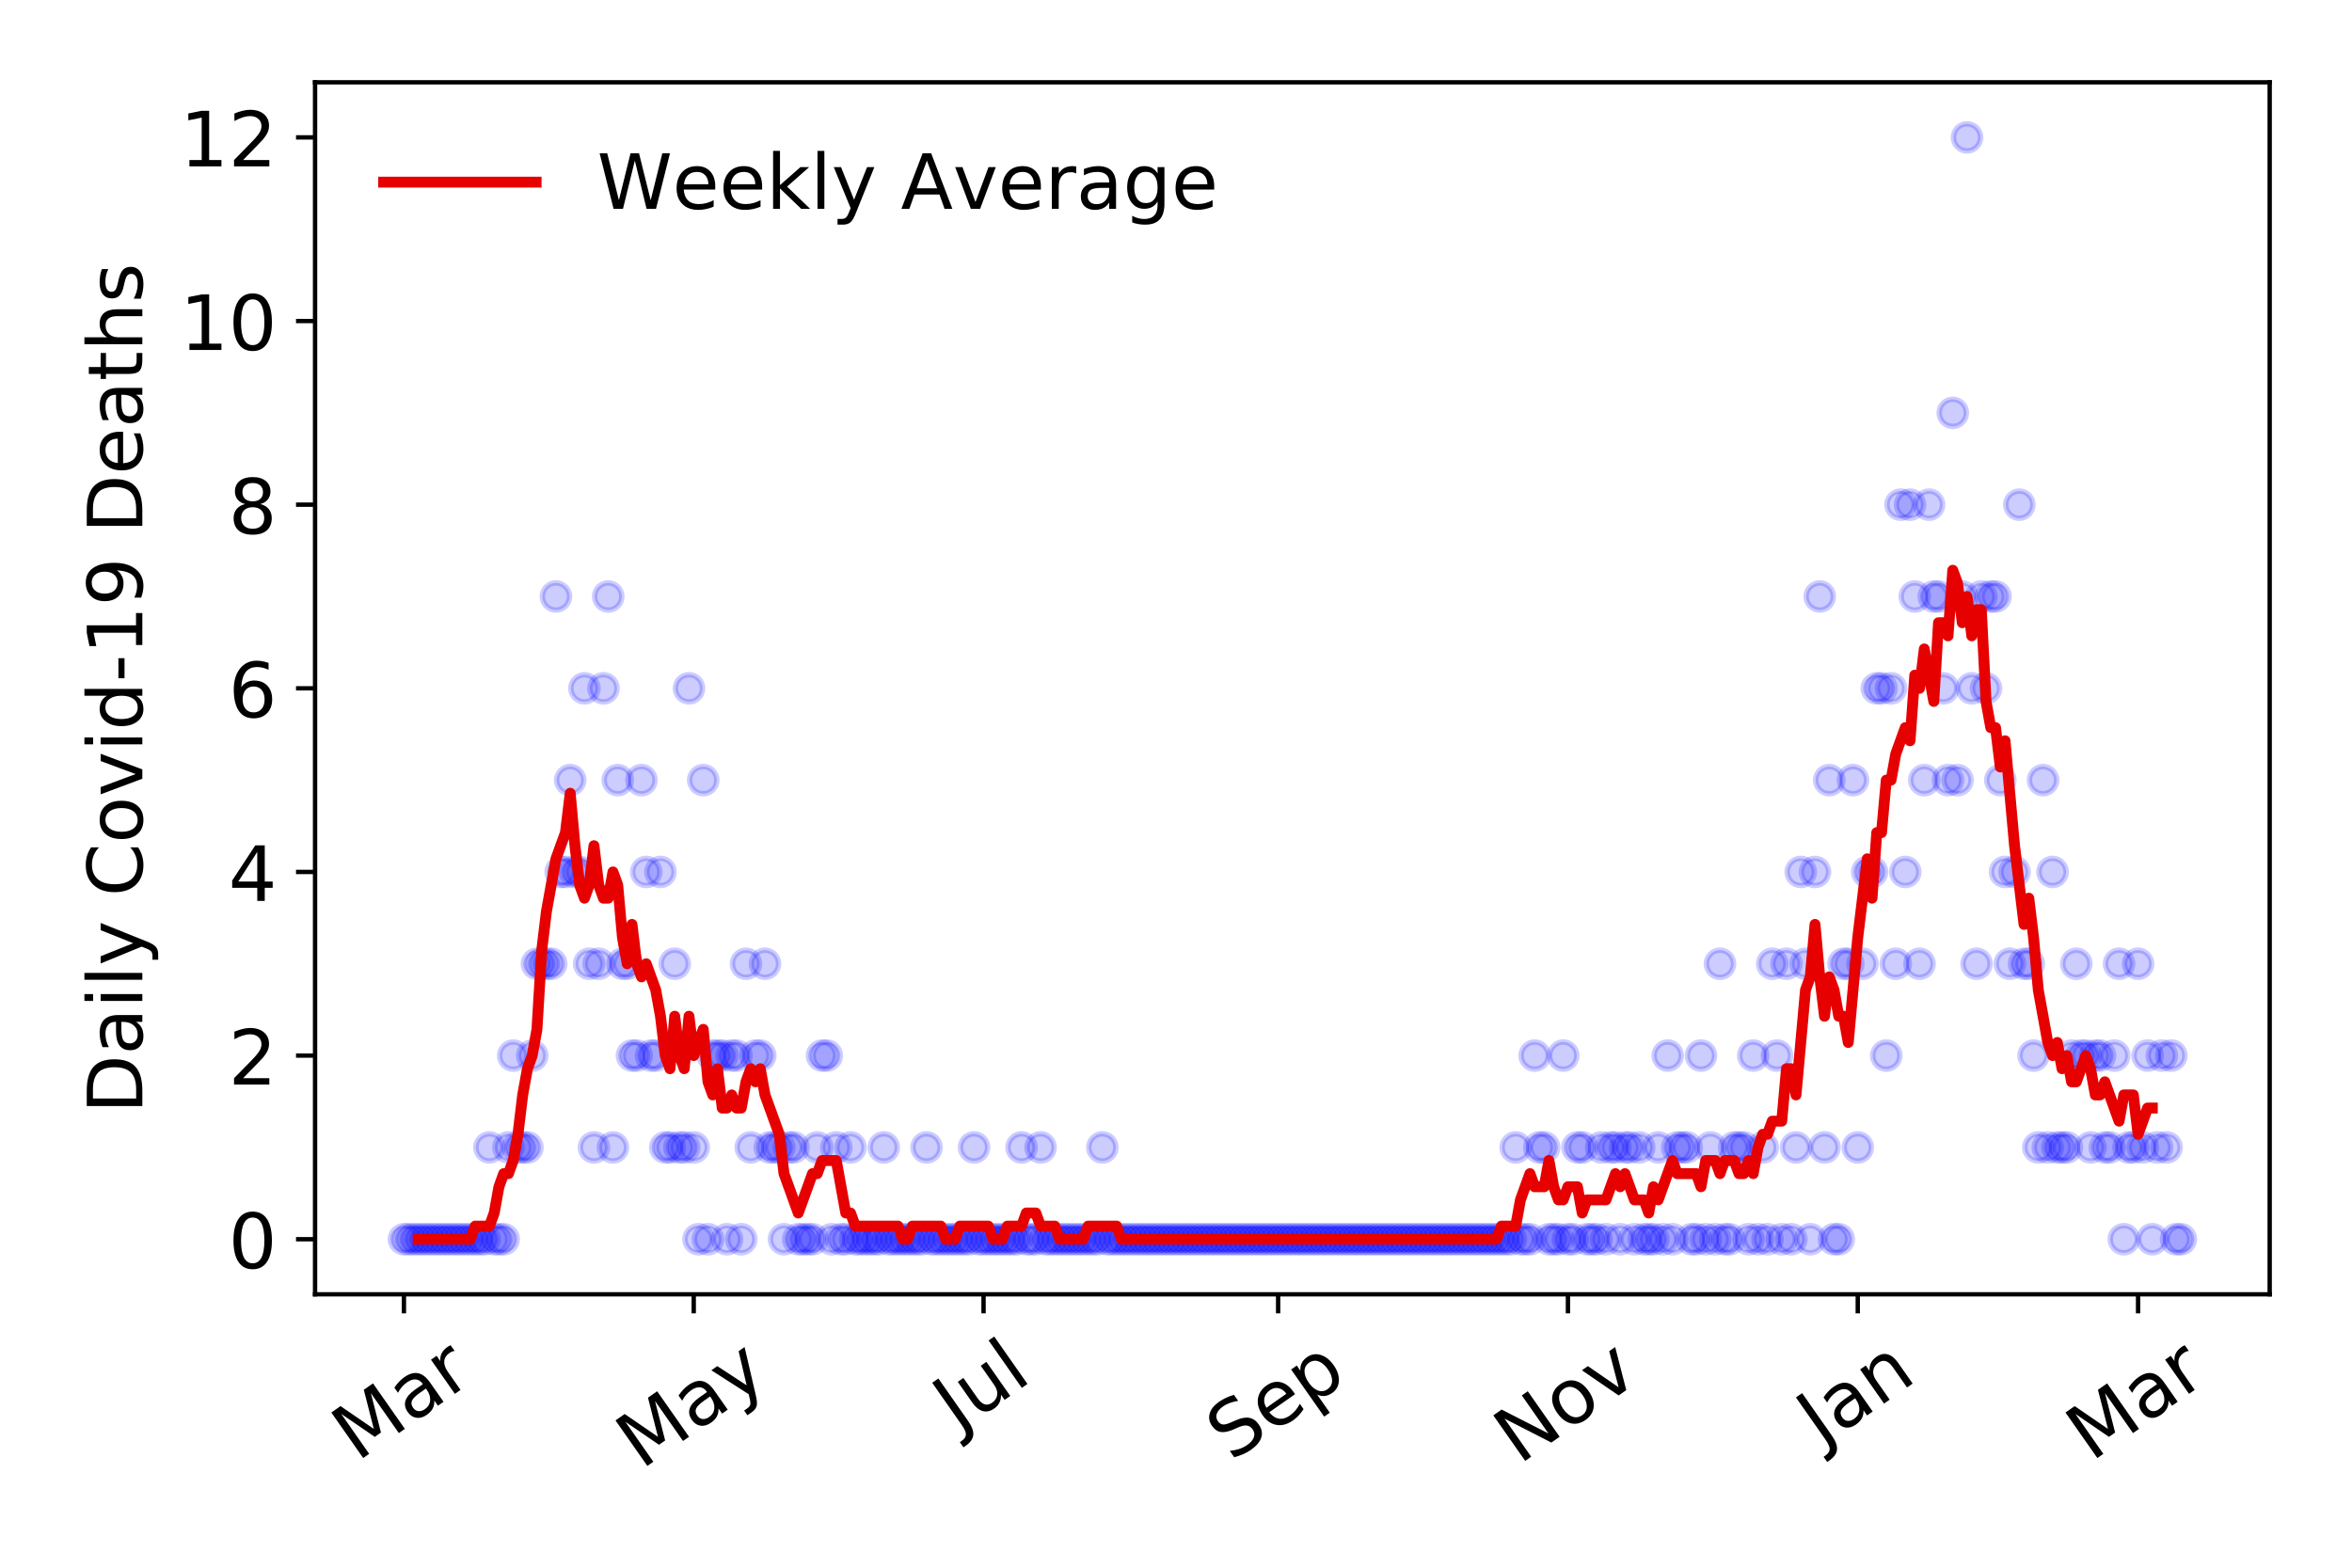 <?xml version="1.0" encoding="utf-8" standalone="no"?>
<!DOCTYPE svg PUBLIC "-//W3C//DTD SVG 1.1//EN"
  "http://www.w3.org/Graphics/SVG/1.1/DTD/svg11.dtd">
<!-- Created with matplotlib (https://matplotlib.org/) -->
<svg height="288pt" version="1.1" viewBox="0 0 432 288" width="432pt" xmlns="http://www.w3.org/2000/svg" xmlns:xlink="http://www.w3.org/1999/xlink">
 <defs>
  <style type="text/css">
*{stroke-linecap:butt;stroke-linejoin:round;}
  </style>
 </defs>
 <g id="figure_1">
  <g id="patch_1">
   <path d="M 0 288 
L 432 288 
L 432 0 
L 0 0 
z
" style="fill:#ffffff;"/>
  </g>
  <g id="axes_1">
   <g id="patch_2">
    <path d="M 57.87 237.778 
L 416.88 237.778 
L 416.88 15.12 
L 57.87 15.12 
z
" style="fill:#ffffff;"/>
   </g>
   <g id="matplotlib.axis_1">
    <g id="xtick_1">
     <g id="line2d_1">
      <defs>
       <path d="M 0 0 
L 0 3.5 
" id="mb7e7061422" style="stroke:#000000;stroke-width:0.8;"/>
      </defs>
      <g>
       <use style="stroke:#000000;stroke-width:0.8;" x="74.189" xlink:href="#mb7e7061422" y="237.778"/>
      </g>
     </g>
     <g id="text_1">
      <!-- Mar -->
      <defs>
       <path d="M 9.812 72.906 
L 24.516 72.906 
L 43.109 23.297 
L 61.812 72.906 
L 76.516 72.906 
L 76.516 0 
L 66.891 0 
L 66.891 64.016 
L 48.094 14.016 
L 38.188 14.016 
L 19.391 64.016 
L 19.391 0 
L 9.812 0 
z
" id="DejaVuSans-77"/>
       <path d="M 34.281 27.484 
Q 23.391 27.484 19.188 25 
Q 14.984 22.516 14.984 16.5 
Q 14.984 11.719 18.141 8.906 
Q 21.297 6.109 26.703 6.109 
Q 34.188 6.109 38.703 11.406 
Q 43.219 16.703 43.219 25.484 
L 43.219 27.484 
z
M 52.203 31.203 
L 52.203 0 
L 43.219 0 
L 43.219 8.297 
Q 40.141 3.328 35.547 0.953 
Q 30.953 -1.422 24.312 -1.422 
Q 15.922 -1.422 10.953 3.297 
Q 6 8.016 6 15.922 
Q 6 25.141 12.172 29.828 
Q 18.359 34.516 30.609 34.516 
L 43.219 34.516 
L 43.219 35.406 
Q 43.219 41.609 39.141 45 
Q 35.062 48.391 27.688 48.391 
Q 23 48.391 18.547 47.266 
Q 14.109 46.141 10.016 43.891 
L 10.016 52.203 
Q 14.938 54.109 19.578 55.047 
Q 24.219 56 28.609 56 
Q 40.484 56 46.344 49.844 
Q 52.203 43.703 52.203 31.203 
z
" id="DejaVuSans-97"/>
       <path d="M 41.109 46.297 
Q 39.594 47.172 37.812 47.578 
Q 36.031 48 33.891 48 
Q 26.266 48 22.188 43.047 
Q 18.109 38.094 18.109 28.812 
L 18.109 0 
L 9.078 0 
L 9.078 54.688 
L 18.109 54.688 
L 18.109 46.188 
Q 20.953 51.172 25.484 53.578 
Q 30.031 56 36.531 56 
Q 37.453 56 38.578 55.875 
Q 39.703 55.766 41.062 55.516 
z
" id="DejaVuSans-114"/>
      </defs>
      <g transform="translate(65.586 268.643)rotate(-35)scale(0.14 -0.14)">
       <use xlink:href="#DejaVuSans-77"/>
       <use x="86.279" xlink:href="#DejaVuSans-97"/>
       <use x="147.559" xlink:href="#DejaVuSans-114"/>
      </g>
     </g>
    </g>
    <g id="xtick_2">
     <g id="line2d_2">
      <g>
       <use style="stroke:#000000;stroke-width:0.8;" x="127.421" xlink:href="#mb7e7061422" y="237.778"/>
      </g>
     </g>
     <g id="text_2">
      <!-- May -->
      <defs>
       <path d="M 32.172 -5.078 
Q 28.375 -14.844 24.75 -17.812 
Q 21.141 -20.797 15.094 -20.797 
L 7.906 -20.797 
L 7.906 -13.281 
L 13.188 -13.281 
Q 16.891 -13.281 18.938 -11.516 
Q 21 -9.766 23.484 -3.219 
L 25.094 0.875 
L 2.984 54.688 
L 12.5 54.688 
L 29.594 11.922 
L 46.688 54.688 
L 56.203 54.688 
z
" id="DejaVuSans-121"/>
      </defs>
      <g transform="translate(117.781 270.094)rotate(-35)scale(0.14 -0.14)">
       <use xlink:href="#DejaVuSans-77"/>
       <use x="86.279" xlink:href="#DejaVuSans-97"/>
       <use x="147.559" xlink:href="#DejaVuSans-121"/>
      </g>
     </g>
    </g>
    <g id="xtick_3">
     <g id="line2d_3">
      <g>
       <use style="stroke:#000000;stroke-width:0.8;" x="180.652" xlink:href="#mb7e7061422" y="237.778"/>
      </g>
     </g>
     <g id="text_3">
      <!-- Jul -->
      <defs>
       <path d="M 9.812 72.906 
L 19.672 72.906 
L 19.672 5.078 
Q 19.672 -8.109 14.672 -14.062 
Q 9.672 -20.016 -1.422 -20.016 
L -5.172 -20.016 
L -5.172 -11.719 
L -2.094 -11.719 
Q 4.438 -11.719 7.125 -8.047 
Q 9.812 -4.391 9.812 5.078 
z
" id="DejaVuSans-74"/>
       <path d="M 8.5 21.578 
L 8.5 54.688 
L 17.484 54.688 
L 17.484 21.922 
Q 17.484 14.156 20.5 10.266 
Q 23.531 6.391 29.594 6.391 
Q 36.859 6.391 41.078 11.031 
Q 45.312 15.672 45.312 23.688 
L 45.312 54.688 
L 54.297 54.688 
L 54.297 0 
L 45.312 0 
L 45.312 8.406 
Q 42.047 3.422 37.719 1 
Q 33.406 -1.422 27.688 -1.422 
Q 18.266 -1.422 13.375 4.438 
Q 8.5 10.297 8.5 21.578 
z
M 31.109 56 
z
" id="DejaVuSans-117"/>
       <path d="M 9.422 75.984 
L 18.406 75.984 
L 18.406 0 
L 9.422 0 
z
" id="DejaVuSans-108"/>
      </defs>
      <g transform="translate(175.95 263.181)rotate(-35)scale(0.14 -0.14)">
       <use xlink:href="#DejaVuSans-74"/>
       <use x="29.492" xlink:href="#DejaVuSans-117"/>
       <use x="92.871" xlink:href="#DejaVuSans-108"/>
      </g>
     </g>
    </g>
    <g id="xtick_4">
     <g id="line2d_4">
      <g>
       <use style="stroke:#000000;stroke-width:0.8;" x="234.757" xlink:href="#mb7e7061422" y="237.778"/>
      </g>
     </g>
     <g id="text_4">
      <!-- Sep -->
      <defs>
       <path d="M 53.516 70.516 
L 53.516 60.891 
Q 47.906 63.578 42.922 64.891 
Q 37.938 66.219 33.297 66.219 
Q 25.25 66.219 20.875 63.094 
Q 16.5 59.969 16.5 54.203 
Q 16.5 49.359 19.406 46.891 
Q 22.312 44.438 30.422 42.922 
L 36.375 41.703 
Q 47.406 39.594 52.656 34.297 
Q 57.906 29 57.906 20.125 
Q 57.906 9.516 50.797 4.047 
Q 43.703 -1.422 29.984 -1.422 
Q 24.812 -1.422 18.969 -0.25 
Q 13.141 0.922 6.891 3.219 
L 6.891 13.375 
Q 12.891 10.016 18.656 8.297 
Q 24.422 6.594 29.984 6.594 
Q 38.422 6.594 43.016 9.906 
Q 47.609 13.234 47.609 19.391 
Q 47.609 24.75 44.312 27.781 
Q 41.016 30.812 33.5 32.328 
L 27.484 33.5 
Q 16.453 35.688 11.516 40.375 
Q 6.594 45.062 6.594 53.422 
Q 6.594 63.094 13.406 68.656 
Q 20.219 74.219 32.172 74.219 
Q 37.312 74.219 42.625 73.281 
Q 47.953 72.359 53.516 70.516 
z
" id="DejaVuSans-83"/>
       <path d="M 56.203 29.594 
L 56.203 25.203 
L 14.891 25.203 
Q 15.484 15.922 20.484 11.062 
Q 25.484 6.203 34.422 6.203 
Q 39.594 6.203 44.453 7.469 
Q 49.312 8.734 54.109 11.281 
L 54.109 2.781 
Q 49.266 0.734 44.188 -0.344 
Q 39.109 -1.422 33.891 -1.422 
Q 20.797 -1.422 13.156 6.188 
Q 5.516 13.812 5.516 26.812 
Q 5.516 40.234 12.766 48.109 
Q 20.016 56 32.328 56 
Q 43.359 56 49.781 48.891 
Q 56.203 41.797 56.203 29.594 
z
M 47.219 32.234 
Q 47.125 39.594 43.094 43.984 
Q 39.062 48.391 32.422 48.391 
Q 24.906 48.391 20.391 44.141 
Q 15.875 39.891 15.188 32.172 
z
" id="DejaVuSans-101"/>
       <path d="M 18.109 8.203 
L 18.109 -20.797 
L 9.078 -20.797 
L 9.078 54.688 
L 18.109 54.688 
L 18.109 46.391 
Q 20.953 51.266 25.266 53.625 
Q 29.594 56 35.594 56 
Q 45.562 56 51.781 48.094 
Q 58.016 40.188 58.016 27.297 
Q 58.016 14.406 51.781 6.484 
Q 45.562 -1.422 35.594 -1.422 
Q 29.594 -1.422 25.266 0.953 
Q 20.953 3.328 18.109 8.203 
z
M 48.688 27.297 
Q 48.688 37.203 44.609 42.844 
Q 40.531 48.484 33.406 48.484 
Q 26.266 48.484 22.188 42.844 
Q 18.109 37.203 18.109 27.297 
Q 18.109 17.391 22.188 11.75 
Q 26.266 6.109 33.406 6.109 
Q 40.531 6.109 44.609 11.75 
Q 48.688 17.391 48.688 27.297 
z
" id="DejaVuSans-112"/>
      </defs>
      <g transform="translate(226.164 268.629)rotate(-35)scale(0.14 -0.14)">
       <use xlink:href="#DejaVuSans-83"/>
       <use x="63.477" xlink:href="#DejaVuSans-101"/>
       <use x="125" xlink:href="#DejaVuSans-112"/>
      </g>
     </g>
    </g>
    <g id="xtick_5">
     <g id="line2d_5">
      <g>
       <use style="stroke:#000000;stroke-width:0.8;" x="287.989" xlink:href="#mb7e7061422" y="237.778"/>
      </g>
     </g>
     <g id="text_5">
      <!-- Nov -->
      <defs>
       <path d="M 9.812 72.906 
L 23.094 72.906 
L 55.422 11.922 
L 55.422 72.906 
L 64.984 72.906 
L 64.984 0 
L 51.703 0 
L 19.391 60.984 
L 19.391 0 
L 9.812 0 
z
" id="DejaVuSans-78"/>
       <path d="M 30.609 48.391 
Q 23.391 48.391 19.188 42.75 
Q 14.984 37.109 14.984 27.297 
Q 14.984 17.484 19.156 11.844 
Q 23.344 6.203 30.609 6.203 
Q 37.797 6.203 41.984 11.859 
Q 46.188 17.531 46.188 27.297 
Q 46.188 37.016 41.984 42.703 
Q 37.797 48.391 30.609 48.391 
z
M 30.609 56 
Q 42.328 56 49.016 48.375 
Q 55.719 40.766 55.719 27.297 
Q 55.719 13.875 49.016 6.219 
Q 42.328 -1.422 30.609 -1.422 
Q 18.844 -1.422 12.172 6.219 
Q 5.516 13.875 5.516 27.297 
Q 5.516 40.766 12.172 48.375 
Q 18.844 56 30.609 56 
z
" id="DejaVuSans-111"/>
       <path d="M 2.984 54.688 
L 12.5 54.688 
L 29.594 8.797 
L 46.688 54.688 
L 56.203 54.688 
L 35.688 0 
L 23.484 0 
z
" id="DejaVuSans-118"/>
      </defs>
      <g transform="translate(279.013 269.166)rotate(-35)scale(0.14 -0.14)">
       <use xlink:href="#DejaVuSans-78"/>
       <use x="74.805" xlink:href="#DejaVuSans-111"/>
       <use x="135.986" xlink:href="#DejaVuSans-118"/>
      </g>
     </g>
    </g>
    <g id="xtick_6">
     <g id="line2d_6">
      <g>
       <use style="stroke:#000000;stroke-width:0.8;" x="341.221" xlink:href="#mb7e7061422" y="237.778"/>
      </g>
     </g>
     <g id="text_6">
      <!-- Jan -->
      <defs>
       <path d="M 54.891 33.016 
L 54.891 0 
L 45.906 0 
L 45.906 32.719 
Q 45.906 40.484 42.875 44.328 
Q 39.844 48.188 33.797 48.188 
Q 26.516 48.188 22.312 43.547 
Q 18.109 38.922 18.109 30.906 
L 18.109 0 
L 9.078 0 
L 9.078 54.688 
L 18.109 54.688 
L 18.109 46.188 
Q 21.344 51.125 25.703 53.562 
Q 30.078 56 35.797 56 
Q 45.219 56 50.047 50.172 
Q 54.891 44.344 54.891 33.016 
z
" id="DejaVuSans-110"/>
      </defs>
      <g transform="translate(334.597 265.871)rotate(-35)scale(0.14 -0.14)">
       <use xlink:href="#DejaVuSans-74"/>
       <use x="29.492" xlink:href="#DejaVuSans-97"/>
       <use x="90.771" xlink:href="#DejaVuSans-110"/>
      </g>
     </g>
    </g>
    <g id="xtick_7">
     <g id="line2d_7">
      <g>
       <use style="stroke:#000000;stroke-width:0.8;" x="392.707" xlink:href="#mb7e7061422" y="237.778"/>
      </g>
     </g>
     <g id="text_7">
      <!-- Mar -->
      <g transform="translate(384.105 268.643)rotate(-35)scale(0.14 -0.14)">
       <use xlink:href="#DejaVuSans-77"/>
       <use x="86.279" xlink:href="#DejaVuSans-97"/>
       <use x="147.559" xlink:href="#DejaVuSans-114"/>
      </g>
     </g>
    </g>
   </g>
   <g id="matplotlib.axis_2">
    <g id="ytick_1">
     <g id="line2d_8">
      <defs>
       <path d="M 0 0 
L -3.5 0 
" id="m756c9de0f4" style="stroke:#000000;stroke-width:0.8;"/>
      </defs>
      <g>
       <use style="stroke:#000000;stroke-width:0.8;" x="57.87" xlink:href="#m756c9de0f4" y="227.657"/>
      </g>
     </g>
     <g id="text_8">
      <!-- 0 -->
      <defs>
       <path d="M 31.781 66.406 
Q 24.172 66.406 20.328 58.906 
Q 16.5 51.422 16.5 36.375 
Q 16.5 21.391 20.328 13.891 
Q 24.172 6.391 31.781 6.391 
Q 39.453 6.391 43.281 13.891 
Q 47.125 21.391 47.125 36.375 
Q 47.125 51.422 43.281 58.906 
Q 39.453 66.406 31.781 66.406 
z
M 31.781 74.219 
Q 44.047 74.219 50.516 64.516 
Q 56.984 54.828 56.984 36.375 
Q 56.984 17.969 50.516 8.266 
Q 44.047 -1.422 31.781 -1.422 
Q 19.531 -1.422 13.062 8.266 
Q 6.594 17.969 6.594 36.375 
Q 6.594 54.828 13.062 64.516 
Q 19.531 74.219 31.781 74.219 
z
" id="DejaVuSans-48"/>
      </defs>
      <g transform="translate(41.962 232.976)scale(0.14 -0.14)">
       <use xlink:href="#DejaVuSans-48"/>
      </g>
     </g>
    </g>
    <g id="ytick_2">
     <g id="line2d_9">
      <g>
       <use style="stroke:#000000;stroke-width:0.8;" x="57.87" xlink:href="#m756c9de0f4" y="193.921"/>
      </g>
     </g>
     <g id="text_9">
      <!-- 2 -->
      <defs>
       <path d="M 19.188 8.297 
L 53.609 8.297 
L 53.609 0 
L 7.328 0 
L 7.328 8.297 
Q 12.938 14.109 22.625 23.891 
Q 32.328 33.688 34.812 36.531 
Q 39.547 41.844 41.422 45.531 
Q 43.312 49.219 43.312 52.781 
Q 43.312 58.594 39.234 62.25 
Q 35.156 65.922 28.609 65.922 
Q 23.969 65.922 18.812 64.312 
Q 13.672 62.703 7.812 59.422 
L 7.812 69.391 
Q 13.766 71.781 18.938 73 
Q 24.125 74.219 28.422 74.219 
Q 39.75 74.219 46.484 68.547 
Q 53.219 62.891 53.219 53.422 
Q 53.219 48.922 51.531 44.891 
Q 49.859 40.875 45.406 35.406 
Q 44.188 33.984 37.641 27.219 
Q 31.109 20.453 19.188 8.297 
z
" id="DejaVuSans-50"/>
      </defs>
      <g transform="translate(41.962 199.24)scale(0.14 -0.14)">
       <use xlink:href="#DejaVuSans-50"/>
      </g>
     </g>
    </g>
    <g id="ytick_3">
     <g id="line2d_10">
      <g>
       <use style="stroke:#000000;stroke-width:0.8;" x="57.87" xlink:href="#m756c9de0f4" y="160.185"/>
      </g>
     </g>
     <g id="text_10">
      <!-- 4 -->
      <defs>
       <path d="M 37.797 64.312 
L 12.891 25.391 
L 37.797 25.391 
z
M 35.203 72.906 
L 47.609 72.906 
L 47.609 25.391 
L 58.016 25.391 
L 58.016 17.188 
L 47.609 17.188 
L 47.609 0 
L 37.797 0 
L 37.797 17.188 
L 4.891 17.188 
L 4.891 26.703 
z
" id="DejaVuSans-52"/>
      </defs>
      <g transform="translate(41.962 165.504)scale(0.14 -0.14)">
       <use xlink:href="#DejaVuSans-52"/>
      </g>
     </g>
    </g>
    <g id="ytick_4">
     <g id="line2d_11">
      <g>
       <use style="stroke:#000000;stroke-width:0.8;" x="57.87" xlink:href="#m756c9de0f4" y="126.449"/>
      </g>
     </g>
     <g id="text_11">
      <!-- 6 -->
      <defs>
       <path d="M 33.016 40.375 
Q 26.375 40.375 22.484 35.828 
Q 18.609 31.297 18.609 23.391 
Q 18.609 15.531 22.484 10.953 
Q 26.375 6.391 33.016 6.391 
Q 39.656 6.391 43.531 10.953 
Q 47.406 15.531 47.406 23.391 
Q 47.406 31.297 43.531 35.828 
Q 39.656 40.375 33.016 40.375 
z
M 52.594 71.297 
L 52.594 62.312 
Q 48.875 64.062 45.094 64.984 
Q 41.312 65.922 37.594 65.922 
Q 27.828 65.922 22.672 59.328 
Q 17.531 52.734 16.797 39.406 
Q 19.672 43.656 24.016 45.922 
Q 28.375 48.188 33.594 48.188 
Q 44.578 48.188 50.953 41.516 
Q 57.328 34.859 57.328 23.391 
Q 57.328 12.156 50.688 5.359 
Q 44.047 -1.422 33.016 -1.422 
Q 20.359 -1.422 13.672 8.266 
Q 6.984 17.969 6.984 36.375 
Q 6.984 53.656 15.188 63.938 
Q 23.391 74.219 37.203 74.219 
Q 40.922 74.219 44.703 73.484 
Q 48.484 72.75 52.594 71.297 
z
" id="DejaVuSans-54"/>
      </defs>
      <g transform="translate(41.962 131.768)scale(0.14 -0.14)">
       <use xlink:href="#DejaVuSans-54"/>
      </g>
     </g>
    </g>
    <g id="ytick_5">
     <g id="line2d_12">
      <g>
       <use style="stroke:#000000;stroke-width:0.8;" x="57.87" xlink:href="#m756c9de0f4" y="92.713"/>
      </g>
     </g>
     <g id="text_12">
      <!-- 8 -->
      <defs>
       <path d="M 31.781 34.625 
Q 24.75 34.625 20.719 30.859 
Q 16.703 27.094 16.703 20.516 
Q 16.703 13.922 20.719 10.156 
Q 24.75 6.391 31.781 6.391 
Q 38.812 6.391 42.859 10.172 
Q 46.922 13.969 46.922 20.516 
Q 46.922 27.094 42.891 30.859 
Q 38.875 34.625 31.781 34.625 
z
M 21.922 38.812 
Q 15.578 40.375 12.031 44.719 
Q 8.5 49.078 8.5 55.328 
Q 8.5 64.062 14.719 69.141 
Q 20.953 74.219 31.781 74.219 
Q 42.672 74.219 48.875 69.141 
Q 55.078 64.062 55.078 55.328 
Q 55.078 49.078 51.531 44.719 
Q 48 40.375 41.703 38.812 
Q 48.828 37.156 52.797 32.312 
Q 56.781 27.484 56.781 20.516 
Q 56.781 9.906 50.312 4.234 
Q 43.844 -1.422 31.781 -1.422 
Q 19.734 -1.422 13.25 4.234 
Q 6.781 9.906 6.781 20.516 
Q 6.781 27.484 10.781 32.312 
Q 14.797 37.156 21.922 38.812 
z
M 18.312 54.391 
Q 18.312 48.734 21.844 45.562 
Q 25.391 42.391 31.781 42.391 
Q 38.141 42.391 41.719 45.562 
Q 45.312 48.734 45.312 54.391 
Q 45.312 60.062 41.719 63.234 
Q 38.141 66.406 31.781 66.406 
Q 25.391 66.406 21.844 63.234 
Q 18.312 60.062 18.312 54.391 
z
" id="DejaVuSans-56"/>
      </defs>
      <g transform="translate(41.962 98.032)scale(0.14 -0.14)">
       <use xlink:href="#DejaVuSans-56"/>
      </g>
     </g>
    </g>
    <g id="ytick_6">
     <g id="line2d_13">
      <g>
       <use style="stroke:#000000;stroke-width:0.8;" x="57.87" xlink:href="#m756c9de0f4" y="58.977"/>
      </g>
     </g>
     <g id="text_13">
      <!-- 10 -->
      <defs>
       <path d="M 12.406 8.297 
L 28.516 8.297 
L 28.516 63.922 
L 10.984 60.406 
L 10.984 69.391 
L 28.422 72.906 
L 38.281 72.906 
L 38.281 8.297 
L 54.391 8.297 
L 54.391 0 
L 12.406 0 
z
" id="DejaVuSans-49"/>
      </defs>
      <g transform="translate(33.055 64.296)scale(0.14 -0.14)">
       <use xlink:href="#DejaVuSans-49"/>
       <use x="63.623" xlink:href="#DejaVuSans-48"/>
      </g>
     </g>
    </g>
    <g id="ytick_7">
     <g id="line2d_14">
      <g>
       <use style="stroke:#000000;stroke-width:0.8;" x="57.87" xlink:href="#m756c9de0f4" y="25.241"/>
      </g>
     </g>
     <g id="text_14">
      <!-- 12 -->
      <g transform="translate(33.055 30.56)scale(0.14 -0.14)">
       <use xlink:href="#DejaVuSans-49"/>
       <use x="63.623" xlink:href="#DejaVuSans-50"/>
      </g>
     </g>
    </g>
    <g id="text_15">
     <!-- Daily Covid-19 Deaths -->
     <defs>
      <path d="M 19.672 64.797 
L 19.672 8.109 
L 31.594 8.109 
Q 46.688 8.109 53.688 14.938 
Q 60.688 21.781 60.688 36.531 
Q 60.688 51.172 53.688 57.984 
Q 46.688 64.797 31.594 64.797 
z
M 9.812 72.906 
L 30.078 72.906 
Q 51.266 72.906 61.172 64.094 
Q 71.094 55.281 71.094 36.531 
Q 71.094 17.672 61.125 8.828 
Q 51.172 0 30.078 0 
L 9.812 0 
z
" id="DejaVuSans-68"/>
      <path d="M 9.422 54.688 
L 18.406 54.688 
L 18.406 0 
L 9.422 0 
z
M 9.422 75.984 
L 18.406 75.984 
L 18.406 64.594 
L 9.422 64.594 
z
" id="DejaVuSans-105"/>
      <path id="DejaVuSans-32"/>
      <path d="M 64.406 67.281 
L 64.406 56.891 
Q 59.422 61.531 53.781 63.812 
Q 48.141 66.109 41.797 66.109 
Q 29.297 66.109 22.656 58.469 
Q 16.016 50.828 16.016 36.375 
Q 16.016 21.969 22.656 14.328 
Q 29.297 6.688 41.797 6.688 
Q 48.141 6.688 53.781 8.984 
Q 59.422 11.281 64.406 15.922 
L 64.406 5.609 
Q 59.234 2.094 53.438 0.328 
Q 47.656 -1.422 41.219 -1.422 
Q 24.656 -1.422 15.125 8.703 
Q 5.609 18.844 5.609 36.375 
Q 5.609 53.953 15.125 64.078 
Q 24.656 74.219 41.219 74.219 
Q 47.75 74.219 53.531 72.484 
Q 59.328 70.75 64.406 67.281 
z
" id="DejaVuSans-67"/>
      <path d="M 45.406 46.391 
L 45.406 75.984 
L 54.391 75.984 
L 54.391 0 
L 45.406 0 
L 45.406 8.203 
Q 42.578 3.328 38.25 0.953 
Q 33.938 -1.422 27.875 -1.422 
Q 17.969 -1.422 11.734 6.484 
Q 5.516 14.406 5.516 27.297 
Q 5.516 40.188 11.734 48.094 
Q 17.969 56 27.875 56 
Q 33.938 56 38.25 53.625 
Q 42.578 51.266 45.406 46.391 
z
M 14.797 27.297 
Q 14.797 17.391 18.875 11.75 
Q 22.953 6.109 30.078 6.109 
Q 37.203 6.109 41.297 11.75 
Q 45.406 17.391 45.406 27.297 
Q 45.406 37.203 41.297 42.844 
Q 37.203 48.484 30.078 48.484 
Q 22.953 48.484 18.875 42.844 
Q 14.797 37.203 14.797 27.297 
z
" id="DejaVuSans-100"/>
      <path d="M 4.891 31.391 
L 31.203 31.391 
L 31.203 23.391 
L 4.891 23.391 
z
" id="DejaVuSans-45"/>
      <path d="M 10.984 1.516 
L 10.984 10.5 
Q 14.703 8.734 18.5 7.812 
Q 22.312 6.891 25.984 6.891 
Q 35.75 6.891 40.891 13.453 
Q 46.047 20.016 46.781 33.406 
Q 43.953 29.203 39.594 26.953 
Q 35.25 24.703 29.984 24.703 
Q 19.047 24.703 12.672 31.312 
Q 6.297 37.938 6.297 49.422 
Q 6.297 60.641 12.938 67.422 
Q 19.578 74.219 30.609 74.219 
Q 43.266 74.219 49.922 64.516 
Q 56.594 54.828 56.594 36.375 
Q 56.594 19.141 48.406 8.859 
Q 40.234 -1.422 26.422 -1.422 
Q 22.703 -1.422 18.891 -0.688 
Q 15.094 0.047 10.984 1.516 
z
M 30.609 32.422 
Q 37.25 32.422 41.125 36.953 
Q 45.016 41.5 45.016 49.422 
Q 45.016 57.281 41.125 61.844 
Q 37.25 66.406 30.609 66.406 
Q 23.969 66.406 20.094 61.844 
Q 16.219 57.281 16.219 49.422 
Q 16.219 41.5 20.094 36.953 
Q 23.969 32.422 30.609 32.422 
z
" id="DejaVuSans-57"/>
      <path d="M 18.312 70.219 
L 18.312 54.688 
L 36.812 54.688 
L 36.812 47.703 
L 18.312 47.703 
L 18.312 18.016 
Q 18.312 11.328 20.141 9.422 
Q 21.969 7.516 27.594 7.516 
L 36.812 7.516 
L 36.812 0 
L 27.594 0 
Q 17.188 0 13.234 3.875 
Q 9.281 7.766 9.281 18.016 
L 9.281 47.703 
L 2.688 47.703 
L 2.688 54.688 
L 9.281 54.688 
L 9.281 70.219 
z
" id="DejaVuSans-116"/>
      <path d="M 54.891 33.016 
L 54.891 0 
L 45.906 0 
L 45.906 32.719 
Q 45.906 40.484 42.875 44.328 
Q 39.844 48.188 33.797 48.188 
Q 26.516 48.188 22.312 43.547 
Q 18.109 38.922 18.109 30.906 
L 18.109 0 
L 9.078 0 
L 9.078 75.984 
L 18.109 75.984 
L 18.109 46.188 
Q 21.344 51.125 25.703 53.562 
Q 30.078 56 35.797 56 
Q 45.219 56 50.047 50.172 
Q 54.891 44.344 54.891 33.016 
z
" id="DejaVuSans-104"/>
      <path d="M 44.281 53.078 
L 44.281 44.578 
Q 40.484 46.531 36.375 47.5 
Q 32.281 48.484 27.875 48.484 
Q 21.188 48.484 17.844 46.438 
Q 14.5 44.391 14.5 40.281 
Q 14.5 37.156 16.891 35.375 
Q 19.281 33.594 26.516 31.984 
L 29.594 31.297 
Q 39.156 29.25 43.188 25.516 
Q 47.219 21.781 47.219 15.094 
Q 47.219 7.469 41.188 3.016 
Q 35.156 -1.422 24.609 -1.422 
Q 20.219 -1.422 15.453 -0.562 
Q 10.688 0.297 5.422 2 
L 5.422 11.281 
Q 10.406 8.688 15.234 7.391 
Q 20.062 6.109 24.812 6.109 
Q 31.156 6.109 34.562 8.281 
Q 37.984 10.453 37.984 14.406 
Q 37.984 18.062 35.516 20.016 
Q 33.062 21.969 24.703 23.781 
L 21.578 24.516 
Q 13.234 26.266 9.516 29.906 
Q 5.812 33.547 5.812 39.891 
Q 5.812 47.609 11.281 51.797 
Q 16.75 56 26.812 56 
Q 31.781 56 36.172 55.266 
Q 40.578 54.547 44.281 53.078 
z
" id="DejaVuSans-115"/>
     </defs>
     <g transform="translate(26.143 204.56)rotate(-90)scale(0.14 -0.14)">
      <use xlink:href="#DejaVuSans-68"/>
      <use x="77.002" xlink:href="#DejaVuSans-97"/>
      <use x="138.281" xlink:href="#DejaVuSans-105"/>
      <use x="166.064" xlink:href="#DejaVuSans-108"/>
      <use x="193.848" xlink:href="#DejaVuSans-121"/>
      <use x="253.027" xlink:href="#DejaVuSans-32"/>
      <use x="284.814" xlink:href="#DejaVuSans-67"/>
      <use x="354.639" xlink:href="#DejaVuSans-111"/>
      <use x="415.82" xlink:href="#DejaVuSans-118"/>
      <use x="475" xlink:href="#DejaVuSans-105"/>
      <use x="502.783" xlink:href="#DejaVuSans-100"/>
      <use x="566.26" xlink:href="#DejaVuSans-45"/>
      <use x="602.344" xlink:href="#DejaVuSans-49"/>
      <use x="665.967" xlink:href="#DejaVuSans-57"/>
      <use x="729.59" xlink:href="#DejaVuSans-32"/>
      <use x="761.377" xlink:href="#DejaVuSans-68"/>
      <use x="838.379" xlink:href="#DejaVuSans-101"/>
      <use x="899.902" xlink:href="#DejaVuSans-97"/>
      <use x="961.182" xlink:href="#DejaVuSans-116"/>
      <use x="1000.391" xlink:href="#DejaVuSans-104"/>
      <use x="1063.77" xlink:href="#DejaVuSans-115"/>
     </g>
    </g>
   </g>
   <g id="line2d_15">
    <defs>
     <path d="M 0 2.5 
C 0.663 2.5 1.299 2.237 1.768 1.768 
C 2.237 1.299 2.5 0.663 2.5 0 
C 2.5 -0.663 2.237 -1.299 1.768 -1.768 
C 1.299 -2.237 0.663 -2.5 0 -2.5 
C -0.663 -2.5 -1.299 -2.237 -1.768 -1.768 
C -2.237 -1.299 -2.5 -0.663 -2.5 0 
C -2.5 0.663 -2.237 1.299 -1.768 1.768 
C -1.299 2.237 -0.663 2.5 0 2.5 
z
" id="maf6262e6f9" style="stroke:#0000ff;stroke-opacity:0.2;"/>
    </defs>
    <g clip-path="url(#pb99cb8a9bf)">
     <use style="fill:#0000ff;fill-opacity:0.2;stroke:#0000ff;stroke-opacity:0.2;" x="74.189" xlink:href="#maf6262e6f9" y="227.657"/>
     <use style="fill:#0000ff;fill-opacity:0.2;stroke:#0000ff;stroke-opacity:0.2;" x="75.061" xlink:href="#maf6262e6f9" y="227.657"/>
     <use style="fill:#0000ff;fill-opacity:0.2;stroke:#0000ff;stroke-opacity:0.2;" x="75.934" xlink:href="#maf6262e6f9" y="227.657"/>
     <use style="fill:#0000ff;fill-opacity:0.2;stroke:#0000ff;stroke-opacity:0.2;" x="76.807" xlink:href="#maf6262e6f9" y="227.657"/>
     <use style="fill:#0000ff;fill-opacity:0.2;stroke:#0000ff;stroke-opacity:0.2;" x="77.679" xlink:href="#maf6262e6f9" y="227.657"/>
     <use style="fill:#0000ff;fill-opacity:0.2;stroke:#0000ff;stroke-opacity:0.2;" x="78.552" xlink:href="#maf6262e6f9" y="227.657"/>
     <use style="fill:#0000ff;fill-opacity:0.2;stroke:#0000ff;stroke-opacity:0.2;" x="79.425" xlink:href="#maf6262e6f9" y="227.657"/>
     <use style="fill:#0000ff;fill-opacity:0.2;stroke:#0000ff;stroke-opacity:0.2;" x="80.297" xlink:href="#maf6262e6f9" y="227.657"/>
     <use style="fill:#0000ff;fill-opacity:0.2;stroke:#0000ff;stroke-opacity:0.2;" x="81.17" xlink:href="#maf6262e6f9" y="227.657"/>
     <use style="fill:#0000ff;fill-opacity:0.2;stroke:#0000ff;stroke-opacity:0.2;" x="82.043" xlink:href="#maf6262e6f9" y="227.657"/>
     <use style="fill:#0000ff;fill-opacity:0.2;stroke:#0000ff;stroke-opacity:0.2;" x="82.915" xlink:href="#maf6262e6f9" y="227.657"/>
     <use style="fill:#0000ff;fill-opacity:0.2;stroke:#0000ff;stroke-opacity:0.2;" x="83.788" xlink:href="#maf6262e6f9" y="227.657"/>
     <use style="fill:#0000ff;fill-opacity:0.2;stroke:#0000ff;stroke-opacity:0.2;" x="84.66" xlink:href="#maf6262e6f9" y="227.657"/>
     <use style="fill:#0000ff;fill-opacity:0.2;stroke:#0000ff;stroke-opacity:0.2;" x="85.533" xlink:href="#maf6262e6f9" y="227.657"/>
     <use style="fill:#0000ff;fill-opacity:0.2;stroke:#0000ff;stroke-opacity:0.2;" x="86.406" xlink:href="#maf6262e6f9" y="227.657"/>
     <use style="fill:#0000ff;fill-opacity:0.2;stroke:#0000ff;stroke-opacity:0.2;" x="87.278" xlink:href="#maf6262e6f9" y="227.657"/>
     <use style="fill:#0000ff;fill-opacity:0.2;stroke:#0000ff;stroke-opacity:0.2;" x="88.151" xlink:href="#maf6262e6f9" y="227.657"/>
     <use style="fill:#0000ff;fill-opacity:0.2;stroke:#0000ff;stroke-opacity:0.2;" x="89.024" xlink:href="#maf6262e6f9" y="227.657"/>
     <use style="fill:#0000ff;fill-opacity:0.2;stroke:#0000ff;stroke-opacity:0.2;" x="89.896" xlink:href="#maf6262e6f9" y="210.789"/>
     <use style="fill:#0000ff;fill-opacity:0.2;stroke:#0000ff;stroke-opacity:0.2;" x="90.769" xlink:href="#maf6262e6f9" y="227.657"/>
     <use style="fill:#0000ff;fill-opacity:0.2;stroke:#0000ff;stroke-opacity:0.2;" x="91.642" xlink:href="#maf6262e6f9" y="227.657"/>
     <use style="fill:#0000ff;fill-opacity:0.2;stroke:#0000ff;stroke-opacity:0.2;" x="92.514" xlink:href="#maf6262e6f9" y="227.657"/>
     <use style="fill:#0000ff;fill-opacity:0.2;stroke:#0000ff;stroke-opacity:0.2;" x="93.387" xlink:href="#maf6262e6f9" y="210.789"/>
     <use style="fill:#0000ff;fill-opacity:0.2;stroke:#0000ff;stroke-opacity:0.2;" x="94.26" xlink:href="#maf6262e6f9" y="193.921"/>
     <use style="fill:#0000ff;fill-opacity:0.2;stroke:#0000ff;stroke-opacity:0.2;" x="95.132" xlink:href="#maf6262e6f9" y="210.789"/>
     <use style="fill:#0000ff;fill-opacity:0.2;stroke:#0000ff;stroke-opacity:0.2;" x="96.005" xlink:href="#maf6262e6f9" y="210.789"/>
     <use style="fill:#0000ff;fill-opacity:0.2;stroke:#0000ff;stroke-opacity:0.2;" x="96.878" xlink:href="#maf6262e6f9" y="210.789"/>
     <use style="fill:#0000ff;fill-opacity:0.2;stroke:#0000ff;stroke-opacity:0.2;" x="97.75" xlink:href="#maf6262e6f9" y="193.921"/>
     <use style="fill:#0000ff;fill-opacity:0.2;stroke:#0000ff;stroke-opacity:0.2;" x="98.623" xlink:href="#maf6262e6f9" y="177.053"/>
     <use style="fill:#0000ff;fill-opacity:0.2;stroke:#0000ff;stroke-opacity:0.2;" x="99.496" xlink:href="#maf6262e6f9" y="177.053"/>
     <use style="fill:#0000ff;fill-opacity:0.2;stroke:#0000ff;stroke-opacity:0.2;" x="100.368" xlink:href="#maf6262e6f9" y="177.053"/>
     <use style="fill:#0000ff;fill-opacity:0.2;stroke:#0000ff;stroke-opacity:0.2;" x="101.241" xlink:href="#maf6262e6f9" y="177.053"/>
     <use style="fill:#0000ff;fill-opacity:0.2;stroke:#0000ff;stroke-opacity:0.2;" x="102.114" xlink:href="#maf6262e6f9" y="109.581"/>
     <use style="fill:#0000ff;fill-opacity:0.2;stroke:#0000ff;stroke-opacity:0.2;" x="102.986" xlink:href="#maf6262e6f9" y="160.185"/>
     <use style="fill:#0000ff;fill-opacity:0.2;stroke:#0000ff;stroke-opacity:0.2;" x="103.859" xlink:href="#maf6262e6f9" y="160.185"/>
     <use style="fill:#0000ff;fill-opacity:0.2;stroke:#0000ff;stroke-opacity:0.2;" x="104.732" xlink:href="#maf6262e6f9" y="143.317"/>
     <use style="fill:#0000ff;fill-opacity:0.2;stroke:#0000ff;stroke-opacity:0.2;" x="105.604" xlink:href="#maf6262e6f9" y="160.185"/>
     <use style="fill:#0000ff;fill-opacity:0.2;stroke:#0000ff;stroke-opacity:0.2;" x="106.477" xlink:href="#maf6262e6f9" y="160.185"/>
     <use style="fill:#0000ff;fill-opacity:0.2;stroke:#0000ff;stroke-opacity:0.2;" x="107.35" xlink:href="#maf6262e6f9" y="126.449"/>
     <use style="fill:#0000ff;fill-opacity:0.2;stroke:#0000ff;stroke-opacity:0.2;" x="108.222" xlink:href="#maf6262e6f9" y="177.053"/>
     <use style="fill:#0000ff;fill-opacity:0.2;stroke:#0000ff;stroke-opacity:0.2;" x="109.095" xlink:href="#maf6262e6f9" y="210.789"/>
     <use style="fill:#0000ff;fill-opacity:0.2;stroke:#0000ff;stroke-opacity:0.2;" x="109.967" xlink:href="#maf6262e6f9" y="177.053"/>
     <use style="fill:#0000ff;fill-opacity:0.2;stroke:#0000ff;stroke-opacity:0.2;" x="110.84" xlink:href="#maf6262e6f9" y="126.449"/>
     <use style="fill:#0000ff;fill-opacity:0.2;stroke:#0000ff;stroke-opacity:0.2;" x="111.713" xlink:href="#maf6262e6f9" y="109.581"/>
     <use style="fill:#0000ff;fill-opacity:0.2;stroke:#0000ff;stroke-opacity:0.2;" x="112.585" xlink:href="#maf6262e6f9" y="210.789"/>
     <use style="fill:#0000ff;fill-opacity:0.2;stroke:#0000ff;stroke-opacity:0.2;" x="113.458" xlink:href="#maf6262e6f9" y="143.317"/>
     <use style="fill:#0000ff;fill-opacity:0.2;stroke:#0000ff;stroke-opacity:0.2;" x="114.331" xlink:href="#maf6262e6f9" y="177.053"/>
     <use style="fill:#0000ff;fill-opacity:0.2;stroke:#0000ff;stroke-opacity:0.2;" x="115.203" xlink:href="#maf6262e6f9" y="177.053"/>
     <use style="fill:#0000ff;fill-opacity:0.2;stroke:#0000ff;stroke-opacity:0.2;" x="116.076" xlink:href="#maf6262e6f9" y="193.921"/>
     <use style="fill:#0000ff;fill-opacity:0.2;stroke:#0000ff;stroke-opacity:0.2;" x="116.949" xlink:href="#maf6262e6f9" y="193.921"/>
     <use style="fill:#0000ff;fill-opacity:0.2;stroke:#0000ff;stroke-opacity:0.2;" x="117.821" xlink:href="#maf6262e6f9" y="143.317"/>
     <use style="fill:#0000ff;fill-opacity:0.2;stroke:#0000ff;stroke-opacity:0.2;" x="118.694" xlink:href="#maf6262e6f9" y="160.185"/>
     <use style="fill:#0000ff;fill-opacity:0.2;stroke:#0000ff;stroke-opacity:0.2;" x="119.567" xlink:href="#maf6262e6f9" y="193.921"/>
     <use style="fill:#0000ff;fill-opacity:0.2;stroke:#0000ff;stroke-opacity:0.2;" x="120.439" xlink:href="#maf6262e6f9" y="193.921"/>
     <use style="fill:#0000ff;fill-opacity:0.2;stroke:#0000ff;stroke-opacity:0.2;" x="121.312" xlink:href="#maf6262e6f9" y="160.185"/>
     <use style="fill:#0000ff;fill-opacity:0.2;stroke:#0000ff;stroke-opacity:0.2;" x="122.185" xlink:href="#maf6262e6f9" y="210.789"/>
     <use style="fill:#0000ff;fill-opacity:0.2;stroke:#0000ff;stroke-opacity:0.2;" x="123.057" xlink:href="#maf6262e6f9" y="210.789"/>
     <use style="fill:#0000ff;fill-opacity:0.2;stroke:#0000ff;stroke-opacity:0.2;" x="123.93" xlink:href="#maf6262e6f9" y="177.053"/>
     <use style="fill:#0000ff;fill-opacity:0.2;stroke:#0000ff;stroke-opacity:0.2;" x="124.803" xlink:href="#maf6262e6f9" y="210.789"/>
     <use style="fill:#0000ff;fill-opacity:0.2;stroke:#0000ff;stroke-opacity:0.2;" x="125.675" xlink:href="#maf6262e6f9" y="210.789"/>
     <use style="fill:#0000ff;fill-opacity:0.2;stroke:#0000ff;stroke-opacity:0.2;" x="126.548" xlink:href="#maf6262e6f9" y="126.449"/>
     <use style="fill:#0000ff;fill-opacity:0.2;stroke:#0000ff;stroke-opacity:0.2;" x="127.421" xlink:href="#maf6262e6f9" y="210.789"/>
     <use style="fill:#0000ff;fill-opacity:0.2;stroke:#0000ff;stroke-opacity:0.2;" x="128.293" xlink:href="#maf6262e6f9" y="227.657"/>
     <use style="fill:#0000ff;fill-opacity:0.2;stroke:#0000ff;stroke-opacity:0.2;" x="129.166" xlink:href="#maf6262e6f9" y="143.317"/>
     <use style="fill:#0000ff;fill-opacity:0.2;stroke:#0000ff;stroke-opacity:0.2;" x="130.039" xlink:href="#maf6262e6f9" y="227.657"/>
     <use style="fill:#0000ff;fill-opacity:0.2;stroke:#0000ff;stroke-opacity:0.2;" x="130.911" xlink:href="#maf6262e6f9" y="193.921"/>
     <use style="fill:#0000ff;fill-opacity:0.2;stroke:#0000ff;stroke-opacity:0.2;" x="131.784" xlink:href="#maf6262e6f9" y="193.921"/>
     <use style="fill:#0000ff;fill-opacity:0.2;stroke:#0000ff;stroke-opacity:0.2;" x="132.656" xlink:href="#maf6262e6f9" y="193.921"/>
     <use style="fill:#0000ff;fill-opacity:0.2;stroke:#0000ff;stroke-opacity:0.2;" x="133.529" xlink:href="#maf6262e6f9" y="227.657"/>
     <use style="fill:#0000ff;fill-opacity:0.2;stroke:#0000ff;stroke-opacity:0.2;" x="134.402" xlink:href="#maf6262e6f9" y="193.921"/>
     <use style="fill:#0000ff;fill-opacity:0.2;stroke:#0000ff;stroke-opacity:0.2;" x="135.274" xlink:href="#maf6262e6f9" y="193.921"/>
     <use style="fill:#0000ff;fill-opacity:0.2;stroke:#0000ff;stroke-opacity:0.2;" x="136.147" xlink:href="#maf6262e6f9" y="227.657"/>
     <use style="fill:#0000ff;fill-opacity:0.2;stroke:#0000ff;stroke-opacity:0.2;" x="137.02" xlink:href="#maf6262e6f9" y="177.053"/>
     <use style="fill:#0000ff;fill-opacity:0.2;stroke:#0000ff;stroke-opacity:0.2;" x="137.892" xlink:href="#maf6262e6f9" y="210.789"/>
     <use style="fill:#0000ff;fill-opacity:0.2;stroke:#0000ff;stroke-opacity:0.2;" x="138.765" xlink:href="#maf6262e6f9" y="193.921"/>
     <use style="fill:#0000ff;fill-opacity:0.2;stroke:#0000ff;stroke-opacity:0.2;" x="139.638" xlink:href="#maf6262e6f9" y="193.921"/>
     <use style="fill:#0000ff;fill-opacity:0.2;stroke:#0000ff;stroke-opacity:0.2;" x="140.51" xlink:href="#maf6262e6f9" y="177.053"/>
     <use style="fill:#0000ff;fill-opacity:0.2;stroke:#0000ff;stroke-opacity:0.2;" x="141.383" xlink:href="#maf6262e6f9" y="210.789"/>
     <use style="fill:#0000ff;fill-opacity:0.2;stroke:#0000ff;stroke-opacity:0.2;" x="142.256" xlink:href="#maf6262e6f9" y="210.789"/>
     <use style="fill:#0000ff;fill-opacity:0.2;stroke:#0000ff;stroke-opacity:0.2;" x="143.128" xlink:href="#maf6262e6f9" y="210.789"/>
     <use style="fill:#0000ff;fill-opacity:0.2;stroke:#0000ff;stroke-opacity:0.2;" x="144.001" xlink:href="#maf6262e6f9" y="227.657"/>
     <use style="fill:#0000ff;fill-opacity:0.2;stroke:#0000ff;stroke-opacity:0.2;" x="144.874" xlink:href="#maf6262e6f9" y="210.789"/>
     <use style="fill:#0000ff;fill-opacity:0.2;stroke:#0000ff;stroke-opacity:0.2;" x="145.746" xlink:href="#maf6262e6f9" y="210.789"/>
     <use style="fill:#0000ff;fill-opacity:0.2;stroke:#0000ff;stroke-opacity:0.2;" x="146.619" xlink:href="#maf6262e6f9" y="227.657"/>
     <use style="fill:#0000ff;fill-opacity:0.2;stroke:#0000ff;stroke-opacity:0.2;" x="147.492" xlink:href="#maf6262e6f9" y="227.657"/>
     <use style="fill:#0000ff;fill-opacity:0.2;stroke:#0000ff;stroke-opacity:0.2;" x="148.364" xlink:href="#maf6262e6f9" y="227.657"/>
     <use style="fill:#0000ff;fill-opacity:0.2;stroke:#0000ff;stroke-opacity:0.2;" x="149.237" xlink:href="#maf6262e6f9" y="227.657"/>
     <use style="fill:#0000ff;fill-opacity:0.2;stroke:#0000ff;stroke-opacity:0.2;" x="150.11" xlink:href="#maf6262e6f9" y="210.789"/>
     <use style="fill:#0000ff;fill-opacity:0.2;stroke:#0000ff;stroke-opacity:0.2;" x="150.982" xlink:href="#maf6262e6f9" y="193.921"/>
     <use style="fill:#0000ff;fill-opacity:0.2;stroke:#0000ff;stroke-opacity:0.2;" x="151.855" xlink:href="#maf6262e6f9" y="193.921"/>
     <use style="fill:#0000ff;fill-opacity:0.2;stroke:#0000ff;stroke-opacity:0.2;" x="152.728" xlink:href="#maf6262e6f9" y="227.657"/>
     <use style="fill:#0000ff;fill-opacity:0.2;stroke:#0000ff;stroke-opacity:0.2;" x="153.6" xlink:href="#maf6262e6f9" y="210.789"/>
     <use style="fill:#0000ff;fill-opacity:0.2;stroke:#0000ff;stroke-opacity:0.2;" x="154.473" xlink:href="#maf6262e6f9" y="227.657"/>
     <use style="fill:#0000ff;fill-opacity:0.2;stroke:#0000ff;stroke-opacity:0.2;" x="155.345" xlink:href="#maf6262e6f9" y="227.657"/>
     <use style="fill:#0000ff;fill-opacity:0.2;stroke:#0000ff;stroke-opacity:0.2;" x="156.218" xlink:href="#maf6262e6f9" y="210.789"/>
     <use style="fill:#0000ff;fill-opacity:0.2;stroke:#0000ff;stroke-opacity:0.2;" x="157.091" xlink:href="#maf6262e6f9" y="227.657"/>
     <use style="fill:#0000ff;fill-opacity:0.2;stroke:#0000ff;stroke-opacity:0.2;" x="157.963" xlink:href="#maf6262e6f9" y="227.657"/>
     <use style="fill:#0000ff;fill-opacity:0.2;stroke:#0000ff;stroke-opacity:0.2;" x="158.836" xlink:href="#maf6262e6f9" y="227.657"/>
     <use style="fill:#0000ff;fill-opacity:0.2;stroke:#0000ff;stroke-opacity:0.2;" x="159.709" xlink:href="#maf6262e6f9" y="227.657"/>
     <use style="fill:#0000ff;fill-opacity:0.2;stroke:#0000ff;stroke-opacity:0.2;" x="160.581" xlink:href="#maf6262e6f9" y="227.657"/>
     <use style="fill:#0000ff;fill-opacity:0.2;stroke:#0000ff;stroke-opacity:0.2;" x="161.454" xlink:href="#maf6262e6f9" y="227.657"/>
     <use style="fill:#0000ff;fill-opacity:0.2;stroke:#0000ff;stroke-opacity:0.2;" x="162.327" xlink:href="#maf6262e6f9" y="210.789"/>
     <use style="fill:#0000ff;fill-opacity:0.2;stroke:#0000ff;stroke-opacity:0.2;" x="163.199" xlink:href="#maf6262e6f9" y="227.657"/>
     <use style="fill:#0000ff;fill-opacity:0.2;stroke:#0000ff;stroke-opacity:0.2;" x="164.072" xlink:href="#maf6262e6f9" y="227.657"/>
     <use style="fill:#0000ff;fill-opacity:0.2;stroke:#0000ff;stroke-opacity:0.2;" x="164.945" xlink:href="#maf6262e6f9" y="227.657"/>
     <use style="fill:#0000ff;fill-opacity:0.2;stroke:#0000ff;stroke-opacity:0.2;" x="165.817" xlink:href="#maf6262e6f9" y="227.657"/>
     <use style="fill:#0000ff;fill-opacity:0.2;stroke:#0000ff;stroke-opacity:0.2;" x="166.69" xlink:href="#maf6262e6f9" y="227.657"/>
     <use style="fill:#0000ff;fill-opacity:0.2;stroke:#0000ff;stroke-opacity:0.2;" x="167.563" xlink:href="#maf6262e6f9" y="227.657"/>
     <use style="fill:#0000ff;fill-opacity:0.2;stroke:#0000ff;stroke-opacity:0.2;" x="168.435" xlink:href="#maf6262e6f9" y="227.657"/>
     <use style="fill:#0000ff;fill-opacity:0.2;stroke:#0000ff;stroke-opacity:0.2;" x="169.308" xlink:href="#maf6262e6f9" y="227.657"/>
     <use style="fill:#0000ff;fill-opacity:0.2;stroke:#0000ff;stroke-opacity:0.2;" x="170.181" xlink:href="#maf6262e6f9" y="210.789"/>
     <use style="fill:#0000ff;fill-opacity:0.2;stroke:#0000ff;stroke-opacity:0.2;" x="171.053" xlink:href="#maf6262e6f9" y="227.657"/>
     <use style="fill:#0000ff;fill-opacity:0.2;stroke:#0000ff;stroke-opacity:0.2;" x="171.926" xlink:href="#maf6262e6f9" y="227.657"/>
     <use style="fill:#0000ff;fill-opacity:0.2;stroke:#0000ff;stroke-opacity:0.2;" x="172.799" xlink:href="#maf6262e6f9" y="227.657"/>
     <use style="fill:#0000ff;fill-opacity:0.2;stroke:#0000ff;stroke-opacity:0.2;" x="173.671" xlink:href="#maf6262e6f9" y="227.657"/>
     <use style="fill:#0000ff;fill-opacity:0.2;stroke:#0000ff;stroke-opacity:0.2;" x="174.544" xlink:href="#maf6262e6f9" y="227.657"/>
     <use style="fill:#0000ff;fill-opacity:0.2;stroke:#0000ff;stroke-opacity:0.2;" x="175.417" xlink:href="#maf6262e6f9" y="227.657"/>
     <use style="fill:#0000ff;fill-opacity:0.2;stroke:#0000ff;stroke-opacity:0.2;" x="176.289" xlink:href="#maf6262e6f9" y="227.657"/>
     <use style="fill:#0000ff;fill-opacity:0.2;stroke:#0000ff;stroke-opacity:0.2;" x="177.162" xlink:href="#maf6262e6f9" y="227.657"/>
     <use style="fill:#0000ff;fill-opacity:0.2;stroke:#0000ff;stroke-opacity:0.2;" x="178.035" xlink:href="#maf6262e6f9" y="227.657"/>
     <use style="fill:#0000ff;fill-opacity:0.2;stroke:#0000ff;stroke-opacity:0.2;" x="178.907" xlink:href="#maf6262e6f9" y="210.789"/>
     <use style="fill:#0000ff;fill-opacity:0.2;stroke:#0000ff;stroke-opacity:0.2;" x="179.78" xlink:href="#maf6262e6f9" y="227.657"/>
     <use style="fill:#0000ff;fill-opacity:0.2;stroke:#0000ff;stroke-opacity:0.2;" x="180.652" xlink:href="#maf6262e6f9" y="227.657"/>
     <use style="fill:#0000ff;fill-opacity:0.2;stroke:#0000ff;stroke-opacity:0.2;" x="181.525" xlink:href="#maf6262e6f9" y="227.657"/>
     <use style="fill:#0000ff;fill-opacity:0.2;stroke:#0000ff;stroke-opacity:0.2;" x="182.398" xlink:href="#maf6262e6f9" y="227.657"/>
     <use style="fill:#0000ff;fill-opacity:0.2;stroke:#0000ff;stroke-opacity:0.2;" x="183.27" xlink:href="#maf6262e6f9" y="227.657"/>
     <use style="fill:#0000ff;fill-opacity:0.2;stroke:#0000ff;stroke-opacity:0.2;" x="184.143" xlink:href="#maf6262e6f9" y="227.657"/>
     <use style="fill:#0000ff;fill-opacity:0.2;stroke:#0000ff;stroke-opacity:0.2;" x="185.016" xlink:href="#maf6262e6f9" y="227.657"/>
     <use style="fill:#0000ff;fill-opacity:0.2;stroke:#0000ff;stroke-opacity:0.2;" x="185.888" xlink:href="#maf6262e6f9" y="227.657"/>
     <use style="fill:#0000ff;fill-opacity:0.2;stroke:#0000ff;stroke-opacity:0.2;" x="186.761" xlink:href="#maf6262e6f9" y="227.657"/>
     <use style="fill:#0000ff;fill-opacity:0.2;stroke:#0000ff;stroke-opacity:0.2;" x="187.634" xlink:href="#maf6262e6f9" y="210.789"/>
     <use style="fill:#0000ff;fill-opacity:0.2;stroke:#0000ff;stroke-opacity:0.2;" x="188.506" xlink:href="#maf6262e6f9" y="227.657"/>
     <use style="fill:#0000ff;fill-opacity:0.2;stroke:#0000ff;stroke-opacity:0.2;" x="189.379" xlink:href="#maf6262e6f9" y="227.657"/>
     <use style="fill:#0000ff;fill-opacity:0.2;stroke:#0000ff;stroke-opacity:0.2;" x="190.252" xlink:href="#maf6262e6f9" y="227.657"/>
     <use style="fill:#0000ff;fill-opacity:0.2;stroke:#0000ff;stroke-opacity:0.2;" x="191.124" xlink:href="#maf6262e6f9" y="210.789"/>
     <use style="fill:#0000ff;fill-opacity:0.2;stroke:#0000ff;stroke-opacity:0.2;" x="191.997" xlink:href="#maf6262e6f9" y="227.657"/>
     <use style="fill:#0000ff;fill-opacity:0.2;stroke:#0000ff;stroke-opacity:0.2;" x="192.87" xlink:href="#maf6262e6f9" y="227.657"/>
     <use style="fill:#0000ff;fill-opacity:0.2;stroke:#0000ff;stroke-opacity:0.2;" x="193.742" xlink:href="#maf6262e6f9" y="227.657"/>
     <use style="fill:#0000ff;fill-opacity:0.2;stroke:#0000ff;stroke-opacity:0.2;" x="194.615" xlink:href="#maf6262e6f9" y="227.657"/>
     <use style="fill:#0000ff;fill-opacity:0.2;stroke:#0000ff;stroke-opacity:0.2;" x="195.488" xlink:href="#maf6262e6f9" y="227.657"/>
     <use style="fill:#0000ff;fill-opacity:0.2;stroke:#0000ff;stroke-opacity:0.2;" x="196.36" xlink:href="#maf6262e6f9" y="227.657"/>
     <use style="fill:#0000ff;fill-opacity:0.2;stroke:#0000ff;stroke-opacity:0.2;" x="197.233" xlink:href="#maf6262e6f9" y="227.657"/>
     <use style="fill:#0000ff;fill-opacity:0.2;stroke:#0000ff;stroke-opacity:0.2;" x="198.106" xlink:href="#maf6262e6f9" y="227.657"/>
     <use style="fill:#0000ff;fill-opacity:0.2;stroke:#0000ff;stroke-opacity:0.2;" x="198.978" xlink:href="#maf6262e6f9" y="227.657"/>
     <use style="fill:#0000ff;fill-opacity:0.2;stroke:#0000ff;stroke-opacity:0.2;" x="199.851" xlink:href="#maf6262e6f9" y="227.657"/>
     <use style="fill:#0000ff;fill-opacity:0.2;stroke:#0000ff;stroke-opacity:0.2;" x="200.724" xlink:href="#maf6262e6f9" y="227.657"/>
     <use style="fill:#0000ff;fill-opacity:0.2;stroke:#0000ff;stroke-opacity:0.2;" x="201.596" xlink:href="#maf6262e6f9" y="227.657"/>
     <use style="fill:#0000ff;fill-opacity:0.2;stroke:#0000ff;stroke-opacity:0.2;" x="202.469" xlink:href="#maf6262e6f9" y="210.789"/>
     <use style="fill:#0000ff;fill-opacity:0.2;stroke:#0000ff;stroke-opacity:0.2;" x="203.341" xlink:href="#maf6262e6f9" y="227.657"/>
     <use style="fill:#0000ff;fill-opacity:0.2;stroke:#0000ff;stroke-opacity:0.2;" x="204.214" xlink:href="#maf6262e6f9" y="227.657"/>
     <use style="fill:#0000ff;fill-opacity:0.2;stroke:#0000ff;stroke-opacity:0.2;" x="205.087" xlink:href="#maf6262e6f9" y="227.657"/>
     <use style="fill:#0000ff;fill-opacity:0.2;stroke:#0000ff;stroke-opacity:0.2;" x="205.959" xlink:href="#maf6262e6f9" y="227.657"/>
     <use style="fill:#0000ff;fill-opacity:0.2;stroke:#0000ff;stroke-opacity:0.2;" x="206.832" xlink:href="#maf6262e6f9" y="227.657"/>
     <use style="fill:#0000ff;fill-opacity:0.2;stroke:#0000ff;stroke-opacity:0.2;" x="207.705" xlink:href="#maf6262e6f9" y="227.657"/>
     <use style="fill:#0000ff;fill-opacity:0.2;stroke:#0000ff;stroke-opacity:0.2;" x="208.577" xlink:href="#maf6262e6f9" y="227.657"/>
     <use style="fill:#0000ff;fill-opacity:0.2;stroke:#0000ff;stroke-opacity:0.2;" x="209.45" xlink:href="#maf6262e6f9" y="227.657"/>
     <use style="fill:#0000ff;fill-opacity:0.2;stroke:#0000ff;stroke-opacity:0.2;" x="210.323" xlink:href="#maf6262e6f9" y="227.657"/>
     <use style="fill:#0000ff;fill-opacity:0.2;stroke:#0000ff;stroke-opacity:0.2;" x="211.195" xlink:href="#maf6262e6f9" y="227.657"/>
     <use style="fill:#0000ff;fill-opacity:0.2;stroke:#0000ff;stroke-opacity:0.2;" x="212.068" xlink:href="#maf6262e6f9" y="227.657"/>
     <use style="fill:#0000ff;fill-opacity:0.2;stroke:#0000ff;stroke-opacity:0.2;" x="212.941" xlink:href="#maf6262e6f9" y="227.657"/>
     <use style="fill:#0000ff;fill-opacity:0.2;stroke:#0000ff;stroke-opacity:0.2;" x="213.813" xlink:href="#maf6262e6f9" y="227.657"/>
     <use style="fill:#0000ff;fill-opacity:0.2;stroke:#0000ff;stroke-opacity:0.2;" x="214.686" xlink:href="#maf6262e6f9" y="227.657"/>
     <use style="fill:#0000ff;fill-opacity:0.2;stroke:#0000ff;stroke-opacity:0.2;" x="215.559" xlink:href="#maf6262e6f9" y="227.657"/>
     <use style="fill:#0000ff;fill-opacity:0.2;stroke:#0000ff;stroke-opacity:0.2;" x="216.431" xlink:href="#maf6262e6f9" y="227.657"/>
     <use style="fill:#0000ff;fill-opacity:0.2;stroke:#0000ff;stroke-opacity:0.2;" x="217.304" xlink:href="#maf6262e6f9" y="227.657"/>
     <use style="fill:#0000ff;fill-opacity:0.2;stroke:#0000ff;stroke-opacity:0.2;" x="218.177" xlink:href="#maf6262e6f9" y="227.657"/>
     <use style="fill:#0000ff;fill-opacity:0.2;stroke:#0000ff;stroke-opacity:0.2;" x="219.049" xlink:href="#maf6262e6f9" y="227.657"/>
     <use style="fill:#0000ff;fill-opacity:0.2;stroke:#0000ff;stroke-opacity:0.2;" x="219.922" xlink:href="#maf6262e6f9" y="227.657"/>
     <use style="fill:#0000ff;fill-opacity:0.2;stroke:#0000ff;stroke-opacity:0.2;" x="220.795" xlink:href="#maf6262e6f9" y="227.657"/>
     <use style="fill:#0000ff;fill-opacity:0.2;stroke:#0000ff;stroke-opacity:0.2;" x="221.667" xlink:href="#maf6262e6f9" y="227.657"/>
     <use style="fill:#0000ff;fill-opacity:0.2;stroke:#0000ff;stroke-opacity:0.2;" x="222.54" xlink:href="#maf6262e6f9" y="227.657"/>
     <use style="fill:#0000ff;fill-opacity:0.2;stroke:#0000ff;stroke-opacity:0.2;" x="223.413" xlink:href="#maf6262e6f9" y="227.657"/>
     <use style="fill:#0000ff;fill-opacity:0.2;stroke:#0000ff;stroke-opacity:0.2;" x="224.285" xlink:href="#maf6262e6f9" y="227.657"/>
     <use style="fill:#0000ff;fill-opacity:0.2;stroke:#0000ff;stroke-opacity:0.2;" x="225.158" xlink:href="#maf6262e6f9" y="227.657"/>
     <use style="fill:#0000ff;fill-opacity:0.2;stroke:#0000ff;stroke-opacity:0.2;" x="226.03" xlink:href="#maf6262e6f9" y="227.657"/>
     <use style="fill:#0000ff;fill-opacity:0.2;stroke:#0000ff;stroke-opacity:0.2;" x="226.903" xlink:href="#maf6262e6f9" y="227.657"/>
     <use style="fill:#0000ff;fill-opacity:0.2;stroke:#0000ff;stroke-opacity:0.2;" x="227.776" xlink:href="#maf6262e6f9" y="227.657"/>
     <use style="fill:#0000ff;fill-opacity:0.2;stroke:#0000ff;stroke-opacity:0.2;" x="228.648" xlink:href="#maf6262e6f9" y="227.657"/>
     <use style="fill:#0000ff;fill-opacity:0.2;stroke:#0000ff;stroke-opacity:0.2;" x="229.521" xlink:href="#maf6262e6f9" y="227.657"/>
     <use style="fill:#0000ff;fill-opacity:0.2;stroke:#0000ff;stroke-opacity:0.2;" x="230.394" xlink:href="#maf6262e6f9" y="227.657"/>
     <use style="fill:#0000ff;fill-opacity:0.2;stroke:#0000ff;stroke-opacity:0.2;" x="231.266" xlink:href="#maf6262e6f9" y="227.657"/>
     <use style="fill:#0000ff;fill-opacity:0.2;stroke:#0000ff;stroke-opacity:0.2;" x="232.139" xlink:href="#maf6262e6f9" y="227.657"/>
     <use style="fill:#0000ff;fill-opacity:0.2;stroke:#0000ff;stroke-opacity:0.2;" x="233.012" xlink:href="#maf6262e6f9" y="227.657"/>
     <use style="fill:#0000ff;fill-opacity:0.2;stroke:#0000ff;stroke-opacity:0.2;" x="233.884" xlink:href="#maf6262e6f9" y="227.657"/>
     <use style="fill:#0000ff;fill-opacity:0.2;stroke:#0000ff;stroke-opacity:0.2;" x="234.757" xlink:href="#maf6262e6f9" y="227.657"/>
     <use style="fill:#0000ff;fill-opacity:0.2;stroke:#0000ff;stroke-opacity:0.2;" x="235.63" xlink:href="#maf6262e6f9" y="227.657"/>
     <use style="fill:#0000ff;fill-opacity:0.2;stroke:#0000ff;stroke-opacity:0.2;" x="236.502" xlink:href="#maf6262e6f9" y="227.657"/>
     <use style="fill:#0000ff;fill-opacity:0.2;stroke:#0000ff;stroke-opacity:0.2;" x="237.375" xlink:href="#maf6262e6f9" y="227.657"/>
     <use style="fill:#0000ff;fill-opacity:0.2;stroke:#0000ff;stroke-opacity:0.2;" x="238.248" xlink:href="#maf6262e6f9" y="227.657"/>
     <use style="fill:#0000ff;fill-opacity:0.2;stroke:#0000ff;stroke-opacity:0.2;" x="239.12" xlink:href="#maf6262e6f9" y="227.657"/>
     <use style="fill:#0000ff;fill-opacity:0.2;stroke:#0000ff;stroke-opacity:0.2;" x="239.993" xlink:href="#maf6262e6f9" y="227.657"/>
     <use style="fill:#0000ff;fill-opacity:0.2;stroke:#0000ff;stroke-opacity:0.2;" x="240.866" xlink:href="#maf6262e6f9" y="227.657"/>
     <use style="fill:#0000ff;fill-opacity:0.2;stroke:#0000ff;stroke-opacity:0.2;" x="241.738" xlink:href="#maf6262e6f9" y="227.657"/>
     <use style="fill:#0000ff;fill-opacity:0.2;stroke:#0000ff;stroke-opacity:0.2;" x="242.611" xlink:href="#maf6262e6f9" y="227.657"/>
     <use style="fill:#0000ff;fill-opacity:0.2;stroke:#0000ff;stroke-opacity:0.2;" x="243.484" xlink:href="#maf6262e6f9" y="227.657"/>
     <use style="fill:#0000ff;fill-opacity:0.2;stroke:#0000ff;stroke-opacity:0.2;" x="244.356" xlink:href="#maf6262e6f9" y="227.657"/>
     <use style="fill:#0000ff;fill-opacity:0.2;stroke:#0000ff;stroke-opacity:0.2;" x="245.229" xlink:href="#maf6262e6f9" y="227.657"/>
     <use style="fill:#0000ff;fill-opacity:0.2;stroke:#0000ff;stroke-opacity:0.2;" x="246.102" xlink:href="#maf6262e6f9" y="227.657"/>
     <use style="fill:#0000ff;fill-opacity:0.2;stroke:#0000ff;stroke-opacity:0.2;" x="246.974" xlink:href="#maf6262e6f9" y="227.657"/>
     <use style="fill:#0000ff;fill-opacity:0.2;stroke:#0000ff;stroke-opacity:0.2;" x="247.847" xlink:href="#maf6262e6f9" y="227.657"/>
     <use style="fill:#0000ff;fill-opacity:0.2;stroke:#0000ff;stroke-opacity:0.2;" x="248.72" xlink:href="#maf6262e6f9" y="227.657"/>
     <use style="fill:#0000ff;fill-opacity:0.2;stroke:#0000ff;stroke-opacity:0.2;" x="249.592" xlink:href="#maf6262e6f9" y="227.657"/>
     <use style="fill:#0000ff;fill-opacity:0.2;stroke:#0000ff;stroke-opacity:0.2;" x="250.465" xlink:href="#maf6262e6f9" y="227.657"/>
     <use style="fill:#0000ff;fill-opacity:0.2;stroke:#0000ff;stroke-opacity:0.2;" x="251.337" xlink:href="#maf6262e6f9" y="227.657"/>
     <use style="fill:#0000ff;fill-opacity:0.2;stroke:#0000ff;stroke-opacity:0.2;" x="252.21" xlink:href="#maf6262e6f9" y="227.657"/>
     <use style="fill:#0000ff;fill-opacity:0.2;stroke:#0000ff;stroke-opacity:0.2;" x="253.083" xlink:href="#maf6262e6f9" y="227.657"/>
     <use style="fill:#0000ff;fill-opacity:0.2;stroke:#0000ff;stroke-opacity:0.2;" x="253.955" xlink:href="#maf6262e6f9" y="227.657"/>
     <use style="fill:#0000ff;fill-opacity:0.2;stroke:#0000ff;stroke-opacity:0.2;" x="254.828" xlink:href="#maf6262e6f9" y="227.657"/>
     <use style="fill:#0000ff;fill-opacity:0.2;stroke:#0000ff;stroke-opacity:0.2;" x="255.701" xlink:href="#maf6262e6f9" y="227.657"/>
     <use style="fill:#0000ff;fill-opacity:0.2;stroke:#0000ff;stroke-opacity:0.2;" x="256.573" xlink:href="#maf6262e6f9" y="227.657"/>
     <use style="fill:#0000ff;fill-opacity:0.2;stroke:#0000ff;stroke-opacity:0.2;" x="257.446" xlink:href="#maf6262e6f9" y="227.657"/>
     <use style="fill:#0000ff;fill-opacity:0.2;stroke:#0000ff;stroke-opacity:0.2;" x="258.319" xlink:href="#maf6262e6f9" y="227.657"/>
     <use style="fill:#0000ff;fill-opacity:0.2;stroke:#0000ff;stroke-opacity:0.2;" x="259.191" xlink:href="#maf6262e6f9" y="227.657"/>
     <use style="fill:#0000ff;fill-opacity:0.2;stroke:#0000ff;stroke-opacity:0.2;" x="260.064" xlink:href="#maf6262e6f9" y="227.657"/>
     <use style="fill:#0000ff;fill-opacity:0.2;stroke:#0000ff;stroke-opacity:0.2;" x="260.937" xlink:href="#maf6262e6f9" y="227.657"/>
     <use style="fill:#0000ff;fill-opacity:0.2;stroke:#0000ff;stroke-opacity:0.2;" x="261.809" xlink:href="#maf6262e6f9" y="227.657"/>
     <use style="fill:#0000ff;fill-opacity:0.2;stroke:#0000ff;stroke-opacity:0.2;" x="262.682" xlink:href="#maf6262e6f9" y="227.657"/>
     <use style="fill:#0000ff;fill-opacity:0.2;stroke:#0000ff;stroke-opacity:0.2;" x="263.555" xlink:href="#maf6262e6f9" y="227.657"/>
     <use style="fill:#0000ff;fill-opacity:0.2;stroke:#0000ff;stroke-opacity:0.2;" x="264.427" xlink:href="#maf6262e6f9" y="227.657"/>
     <use style="fill:#0000ff;fill-opacity:0.2;stroke:#0000ff;stroke-opacity:0.2;" x="265.3" xlink:href="#maf6262e6f9" y="227.657"/>
     <use style="fill:#0000ff;fill-opacity:0.2;stroke:#0000ff;stroke-opacity:0.2;" x="266.173" xlink:href="#maf6262e6f9" y="227.657"/>
     <use style="fill:#0000ff;fill-opacity:0.2;stroke:#0000ff;stroke-opacity:0.2;" x="267.045" xlink:href="#maf6262e6f9" y="227.657"/>
     <use style="fill:#0000ff;fill-opacity:0.2;stroke:#0000ff;stroke-opacity:0.2;" x="267.918" xlink:href="#maf6262e6f9" y="227.657"/>
     <use style="fill:#0000ff;fill-opacity:0.2;stroke:#0000ff;stroke-opacity:0.2;" x="268.791" xlink:href="#maf6262e6f9" y="227.657"/>
     <use style="fill:#0000ff;fill-opacity:0.2;stroke:#0000ff;stroke-opacity:0.2;" x="269.663" xlink:href="#maf6262e6f9" y="227.657"/>
     <use style="fill:#0000ff;fill-opacity:0.2;stroke:#0000ff;stroke-opacity:0.2;" x="270.536" xlink:href="#maf6262e6f9" y="227.657"/>
     <use style="fill:#0000ff;fill-opacity:0.2;stroke:#0000ff;stroke-opacity:0.2;" x="271.409" xlink:href="#maf6262e6f9" y="227.657"/>
     <use style="fill:#0000ff;fill-opacity:0.2;stroke:#0000ff;stroke-opacity:0.2;" x="272.281" xlink:href="#maf6262e6f9" y="227.657"/>
     <use style="fill:#0000ff;fill-opacity:0.2;stroke:#0000ff;stroke-opacity:0.2;" x="273.154" xlink:href="#maf6262e6f9" y="227.657"/>
     <use style="fill:#0000ff;fill-opacity:0.2;stroke:#0000ff;stroke-opacity:0.2;" x="274.026" xlink:href="#maf6262e6f9" y="227.657"/>
     <use style="fill:#0000ff;fill-opacity:0.2;stroke:#0000ff;stroke-opacity:0.2;" x="274.899" xlink:href="#maf6262e6f9" y="227.657"/>
     <use style="fill:#0000ff;fill-opacity:0.2;stroke:#0000ff;stroke-opacity:0.2;" x="275.772" xlink:href="#maf6262e6f9" y="227.657"/>
     <use style="fill:#0000ff;fill-opacity:0.2;stroke:#0000ff;stroke-opacity:0.2;" x="276.644" xlink:href="#maf6262e6f9" y="227.657"/>
     <use style="fill:#0000ff;fill-opacity:0.2;stroke:#0000ff;stroke-opacity:0.2;" x="277.517" xlink:href="#maf6262e6f9" y="227.657"/>
     <use style="fill:#0000ff;fill-opacity:0.2;stroke:#0000ff;stroke-opacity:0.2;" x="278.39" xlink:href="#maf6262e6f9" y="210.789"/>
     <use style="fill:#0000ff;fill-opacity:0.2;stroke:#0000ff;stroke-opacity:0.2;" x="279.262" xlink:href="#maf6262e6f9" y="227.657"/>
     <use style="fill:#0000ff;fill-opacity:0.2;stroke:#0000ff;stroke-opacity:0.2;" x="280.135" xlink:href="#maf6262e6f9" y="227.657"/>
     <use style="fill:#0000ff;fill-opacity:0.2;stroke:#0000ff;stroke-opacity:0.2;" x="281.008" xlink:href="#maf6262e6f9" y="227.657"/>
     <use style="fill:#0000ff;fill-opacity:0.2;stroke:#0000ff;stroke-opacity:0.2;" x="281.88" xlink:href="#maf6262e6f9" y="193.921"/>
     <use style="fill:#0000ff;fill-opacity:0.2;stroke:#0000ff;stroke-opacity:0.2;" x="282.753" xlink:href="#maf6262e6f9" y="210.789"/>
     <use style="fill:#0000ff;fill-opacity:0.2;stroke:#0000ff;stroke-opacity:0.2;" x="283.626" xlink:href="#maf6262e6f9" y="210.789"/>
     <use style="fill:#0000ff;fill-opacity:0.2;stroke:#0000ff;stroke-opacity:0.2;" x="284.498" xlink:href="#maf6262e6f9" y="227.657"/>
     <use style="fill:#0000ff;fill-opacity:0.2;stroke:#0000ff;stroke-opacity:0.2;" x="285.371" xlink:href="#maf6262e6f9" y="227.657"/>
     <use style="fill:#0000ff;fill-opacity:0.2;stroke:#0000ff;stroke-opacity:0.2;" x="286.244" xlink:href="#maf6262e6f9" y="227.657"/>
     <use style="fill:#0000ff;fill-opacity:0.2;stroke:#0000ff;stroke-opacity:0.2;" x="287.116" xlink:href="#maf6262e6f9" y="193.921"/>
     <use style="fill:#0000ff;fill-opacity:0.2;stroke:#0000ff;stroke-opacity:0.2;" x="287.989" xlink:href="#maf6262e6f9" y="227.657"/>
     <use style="fill:#0000ff;fill-opacity:0.2;stroke:#0000ff;stroke-opacity:0.2;" x="288.862" xlink:href="#maf6262e6f9" y="227.657"/>
     <use style="fill:#0000ff;fill-opacity:0.2;stroke:#0000ff;stroke-opacity:0.2;" x="289.734" xlink:href="#maf6262e6f9" y="210.789"/>
     <use style="fill:#0000ff;fill-opacity:0.2;stroke:#0000ff;stroke-opacity:0.2;" x="290.607" xlink:href="#maf6262e6f9" y="210.789"/>
     <use style="fill:#0000ff;fill-opacity:0.2;stroke:#0000ff;stroke-opacity:0.2;" x="291.48" xlink:href="#maf6262e6f9" y="227.657"/>
     <use style="fill:#0000ff;fill-opacity:0.2;stroke:#0000ff;stroke-opacity:0.2;" x="292.352" xlink:href="#maf6262e6f9" y="227.657"/>
     <use style="fill:#0000ff;fill-opacity:0.2;stroke:#0000ff;stroke-opacity:0.2;" x="293.225" xlink:href="#maf6262e6f9" y="227.657"/>
     <use style="fill:#0000ff;fill-opacity:0.2;stroke:#0000ff;stroke-opacity:0.2;" x="294.098" xlink:href="#maf6262e6f9" y="210.789"/>
     <use style="fill:#0000ff;fill-opacity:0.2;stroke:#0000ff;stroke-opacity:0.2;" x="294.97" xlink:href="#maf6262e6f9" y="227.657"/>
     <use style="fill:#0000ff;fill-opacity:0.2;stroke:#0000ff;stroke-opacity:0.2;" x="295.843" xlink:href="#maf6262e6f9" y="210.789"/>
     <use style="fill:#0000ff;fill-opacity:0.2;stroke:#0000ff;stroke-opacity:0.2;" x="296.715" xlink:href="#maf6262e6f9" y="210.789"/>
     <use style="fill:#0000ff;fill-opacity:0.2;stroke:#0000ff;stroke-opacity:0.2;" x="297.588" xlink:href="#maf6262e6f9" y="227.657"/>
     <use style="fill:#0000ff;fill-opacity:0.2;stroke:#0000ff;stroke-opacity:0.2;" x="298.461" xlink:href="#maf6262e6f9" y="210.789"/>
     <use style="fill:#0000ff;fill-opacity:0.2;stroke:#0000ff;stroke-opacity:0.2;" x="299.333" xlink:href="#maf6262e6f9" y="210.789"/>
     <use style="fill:#0000ff;fill-opacity:0.2;stroke:#0000ff;stroke-opacity:0.2;" x="300.206" xlink:href="#maf6262e6f9" y="227.657"/>
     <use style="fill:#0000ff;fill-opacity:0.2;stroke:#0000ff;stroke-opacity:0.2;" x="301.079" xlink:href="#maf6262e6f9" y="210.789"/>
     <use style="fill:#0000ff;fill-opacity:0.2;stroke:#0000ff;stroke-opacity:0.2;" x="301.951" xlink:href="#maf6262e6f9" y="227.657"/>
     <use style="fill:#0000ff;fill-opacity:0.2;stroke:#0000ff;stroke-opacity:0.2;" x="302.824" xlink:href="#maf6262e6f9" y="227.657"/>
     <use style="fill:#0000ff;fill-opacity:0.2;stroke:#0000ff;stroke-opacity:0.2;" x="303.697" xlink:href="#maf6262e6f9" y="227.657"/>
     <use style="fill:#0000ff;fill-opacity:0.2;stroke:#0000ff;stroke-opacity:0.2;" x="304.569" xlink:href="#maf6262e6f9" y="210.789"/>
     <use style="fill:#0000ff;fill-opacity:0.2;stroke:#0000ff;stroke-opacity:0.2;" x="305.442" xlink:href="#maf6262e6f9" y="227.657"/>
     <use style="fill:#0000ff;fill-opacity:0.2;stroke:#0000ff;stroke-opacity:0.2;" x="306.315" xlink:href="#maf6262e6f9" y="193.921"/>
     <use style="fill:#0000ff;fill-opacity:0.2;stroke:#0000ff;stroke-opacity:0.2;" x="307.187" xlink:href="#maf6262e6f9" y="227.657"/>
     <use style="fill:#0000ff;fill-opacity:0.2;stroke:#0000ff;stroke-opacity:0.2;" x="308.06" xlink:href="#maf6262e6f9" y="210.789"/>
     <use style="fill:#0000ff;fill-opacity:0.2;stroke:#0000ff;stroke-opacity:0.2;" x="308.933" xlink:href="#maf6262e6f9" y="210.789"/>
     <use style="fill:#0000ff;fill-opacity:0.2;stroke:#0000ff;stroke-opacity:0.2;" x="309.805" xlink:href="#maf6262e6f9" y="210.789"/>
     <use style="fill:#0000ff;fill-opacity:0.2;stroke:#0000ff;stroke-opacity:0.2;" x="310.678" xlink:href="#maf6262e6f9" y="227.657"/>
     <use style="fill:#0000ff;fill-opacity:0.2;stroke:#0000ff;stroke-opacity:0.2;" x="311.551" xlink:href="#maf6262e6f9" y="227.657"/>
     <use style="fill:#0000ff;fill-opacity:0.2;stroke:#0000ff;stroke-opacity:0.2;" x="312.423" xlink:href="#maf6262e6f9" y="193.921"/>
     <use style="fill:#0000ff;fill-opacity:0.2;stroke:#0000ff;stroke-opacity:0.2;" x="313.296" xlink:href="#maf6262e6f9" y="227.657"/>
     <use style="fill:#0000ff;fill-opacity:0.2;stroke:#0000ff;stroke-opacity:0.2;" x="314.169" xlink:href="#maf6262e6f9" y="210.789"/>
     <use style="fill:#0000ff;fill-opacity:0.2;stroke:#0000ff;stroke-opacity:0.2;" x="315.041" xlink:href="#maf6262e6f9" y="227.657"/>
     <use style="fill:#0000ff;fill-opacity:0.2;stroke:#0000ff;stroke-opacity:0.2;" x="315.914" xlink:href="#maf6262e6f9" y="177.053"/>
     <use style="fill:#0000ff;fill-opacity:0.2;stroke:#0000ff;stroke-opacity:0.2;" x="316.787" xlink:href="#maf6262e6f9" y="227.657"/>
     <use style="fill:#0000ff;fill-opacity:0.2;stroke:#0000ff;stroke-opacity:0.2;" x="317.659" xlink:href="#maf6262e6f9" y="227.657"/>
     <use style="fill:#0000ff;fill-opacity:0.2;stroke:#0000ff;stroke-opacity:0.2;" x="318.532" xlink:href="#maf6262e6f9" y="210.789"/>
     <use style="fill:#0000ff;fill-opacity:0.2;stroke:#0000ff;stroke-opacity:0.2;" x="319.405" xlink:href="#maf6262e6f9" y="210.789"/>
     <use style="fill:#0000ff;fill-opacity:0.2;stroke:#0000ff;stroke-opacity:0.2;" x="320.277" xlink:href="#maf6262e6f9" y="210.789"/>
     <use style="fill:#0000ff;fill-opacity:0.2;stroke:#0000ff;stroke-opacity:0.2;" x="321.15" xlink:href="#maf6262e6f9" y="227.657"/>
     <use style="fill:#0000ff;fill-opacity:0.2;stroke:#0000ff;stroke-opacity:0.2;" x="322.022" xlink:href="#maf6262e6f9" y="193.921"/>
     <use style="fill:#0000ff;fill-opacity:0.2;stroke:#0000ff;stroke-opacity:0.2;" x="322.895" xlink:href="#maf6262e6f9" y="227.657"/>
     <use style="fill:#0000ff;fill-opacity:0.2;stroke:#0000ff;stroke-opacity:0.2;" x="323.768" xlink:href="#maf6262e6f9" y="210.789"/>
     <use style="fill:#0000ff;fill-opacity:0.2;stroke:#0000ff;stroke-opacity:0.2;" x="324.64" xlink:href="#maf6262e6f9" y="227.657"/>
     <use style="fill:#0000ff;fill-opacity:0.2;stroke:#0000ff;stroke-opacity:0.2;" x="325.513" xlink:href="#maf6262e6f9" y="177.053"/>
     <use style="fill:#0000ff;fill-opacity:0.2;stroke:#0000ff;stroke-opacity:0.2;" x="326.386" xlink:href="#maf6262e6f9" y="193.921"/>
     <use style="fill:#0000ff;fill-opacity:0.2;stroke:#0000ff;stroke-opacity:0.2;" x="327.258" xlink:href="#maf6262e6f9" y="227.657"/>
     <use style="fill:#0000ff;fill-opacity:0.2;stroke:#0000ff;stroke-opacity:0.2;" x="328.131" xlink:href="#maf6262e6f9" y="177.053"/>
     <use style="fill:#0000ff;fill-opacity:0.2;stroke:#0000ff;stroke-opacity:0.2;" x="329.004" xlink:href="#maf6262e6f9" y="227.657"/>
     <use style="fill:#0000ff;fill-opacity:0.2;stroke:#0000ff;stroke-opacity:0.2;" x="329.876" xlink:href="#maf6262e6f9" y="210.789"/>
     <use style="fill:#0000ff;fill-opacity:0.2;stroke:#0000ff;stroke-opacity:0.2;" x="330.749" xlink:href="#maf6262e6f9" y="160.185"/>
     <use style="fill:#0000ff;fill-opacity:0.2;stroke:#0000ff;stroke-opacity:0.2;" x="331.622" xlink:href="#maf6262e6f9" y="177.053"/>
     <use style="fill:#0000ff;fill-opacity:0.2;stroke:#0000ff;stroke-opacity:0.2;" x="332.494" xlink:href="#maf6262e6f9" y="227.657"/>
     <use style="fill:#0000ff;fill-opacity:0.2;stroke:#0000ff;stroke-opacity:0.2;" x="333.367" xlink:href="#maf6262e6f9" y="160.185"/>
     <use style="fill:#0000ff;fill-opacity:0.2;stroke:#0000ff;stroke-opacity:0.2;" x="334.24" xlink:href="#maf6262e6f9" y="109.581"/>
     <use style="fill:#0000ff;fill-opacity:0.2;stroke:#0000ff;stroke-opacity:0.2;" x="335.112" xlink:href="#maf6262e6f9" y="210.789"/>
     <use style="fill:#0000ff;fill-opacity:0.2;stroke:#0000ff;stroke-opacity:0.2;" x="335.985" xlink:href="#maf6262e6f9" y="143.317"/>
     <use style="fill:#0000ff;fill-opacity:0.2;stroke:#0000ff;stroke-opacity:0.2;" x="336.858" xlink:href="#maf6262e6f9" y="227.657"/>
     <use style="fill:#0000ff;fill-opacity:0.2;stroke:#0000ff;stroke-opacity:0.2;" x="337.73" xlink:href="#maf6262e6f9" y="227.657"/>
     <use style="fill:#0000ff;fill-opacity:0.2;stroke:#0000ff;stroke-opacity:0.2;" x="338.603" xlink:href="#maf6262e6f9" y="177.053"/>
     <use style="fill:#0000ff;fill-opacity:0.2;stroke:#0000ff;stroke-opacity:0.2;" x="339.476" xlink:href="#maf6262e6f9" y="177.053"/>
     <use style="fill:#0000ff;fill-opacity:0.2;stroke:#0000ff;stroke-opacity:0.2;" x="340.348" xlink:href="#maf6262e6f9" y="143.317"/>
     <use style="fill:#0000ff;fill-opacity:0.2;stroke:#0000ff;stroke-opacity:0.2;" x="341.221" xlink:href="#maf6262e6f9" y="210.789"/>
     <use style="fill:#0000ff;fill-opacity:0.2;stroke:#0000ff;stroke-opacity:0.2;" x="342.094" xlink:href="#maf6262e6f9" y="177.053"/>
     <use style="fill:#0000ff;fill-opacity:0.2;stroke:#0000ff;stroke-opacity:0.2;" x="342.966" xlink:href="#maf6262e6f9" y="160.185"/>
     <use style="fill:#0000ff;fill-opacity:0.2;stroke:#0000ff;stroke-opacity:0.2;" x="343.839" xlink:href="#maf6262e6f9" y="160.185"/>
     <use style="fill:#0000ff;fill-opacity:0.2;stroke:#0000ff;stroke-opacity:0.2;" x="344.711" xlink:href="#maf6262e6f9" y="126.449"/>
     <use style="fill:#0000ff;fill-opacity:0.2;stroke:#0000ff;stroke-opacity:0.2;" x="345.584" xlink:href="#maf6262e6f9" y="126.449"/>
     <use style="fill:#0000ff;fill-opacity:0.2;stroke:#0000ff;stroke-opacity:0.2;" x="346.457" xlink:href="#maf6262e6f9" y="193.921"/>
     <use style="fill:#0000ff;fill-opacity:0.2;stroke:#0000ff;stroke-opacity:0.2;" x="347.329" xlink:href="#maf6262e6f9" y="126.449"/>
     <use style="fill:#0000ff;fill-opacity:0.2;stroke:#0000ff;stroke-opacity:0.2;" x="348.202" xlink:href="#maf6262e6f9" y="177.053"/>
     <use style="fill:#0000ff;fill-opacity:0.2;stroke:#0000ff;stroke-opacity:0.2;" x="349.075" xlink:href="#maf6262e6f9" y="92.713"/>
     <use style="fill:#0000ff;fill-opacity:0.2;stroke:#0000ff;stroke-opacity:0.2;" x="349.947" xlink:href="#maf6262e6f9" y="160.185"/>
     <use style="fill:#0000ff;fill-opacity:0.2;stroke:#0000ff;stroke-opacity:0.2;" x="350.82" xlink:href="#maf6262e6f9" y="92.713"/>
     <use style="fill:#0000ff;fill-opacity:0.2;stroke:#0000ff;stroke-opacity:0.2;" x="351.693" xlink:href="#maf6262e6f9" y="109.581"/>
     <use style="fill:#0000ff;fill-opacity:0.2;stroke:#0000ff;stroke-opacity:0.2;" x="352.565" xlink:href="#maf6262e6f9" y="177.053"/>
     <use style="fill:#0000ff;fill-opacity:0.2;stroke:#0000ff;stroke-opacity:0.2;" x="353.438" xlink:href="#maf6262e6f9" y="143.317"/>
     <use style="fill:#0000ff;fill-opacity:0.2;stroke:#0000ff;stroke-opacity:0.2;" x="354.311" xlink:href="#maf6262e6f9" y="92.713"/>
     <use style="fill:#0000ff;fill-opacity:0.2;stroke:#0000ff;stroke-opacity:0.2;" x="355.183" xlink:href="#maf6262e6f9" y="109.581"/>
     <use style="fill:#0000ff;fill-opacity:0.2;stroke:#0000ff;stroke-opacity:0.2;" x="356.056" xlink:href="#maf6262e6f9" y="109.581"/>
     <use style="fill:#0000ff;fill-opacity:0.2;stroke:#0000ff;stroke-opacity:0.2;" x="356.929" xlink:href="#maf6262e6f9" y="126.449"/>
     <use style="fill:#0000ff;fill-opacity:0.2;stroke:#0000ff;stroke-opacity:0.2;" x="357.801" xlink:href="#maf6262e6f9" y="143.317"/>
     <use style="fill:#0000ff;fill-opacity:0.2;stroke:#0000ff;stroke-opacity:0.2;" x="358.674" xlink:href="#maf6262e6f9" y="75.845"/>
     <use style="fill:#0000ff;fill-opacity:0.2;stroke:#0000ff;stroke-opacity:0.2;" x="359.547" xlink:href="#maf6262e6f9" y="143.317"/>
     <use style="fill:#0000ff;fill-opacity:0.2;stroke:#0000ff;stroke-opacity:0.2;" x="360.419" xlink:href="#maf6262e6f9" y="109.581"/>
     <use style="fill:#0000ff;fill-opacity:0.2;stroke:#0000ff;stroke-opacity:0.2;" x="361.292" xlink:href="#maf6262e6f9" y="25.241"/>
     <use style="fill:#0000ff;fill-opacity:0.2;stroke:#0000ff;stroke-opacity:0.2;" x="362.165" xlink:href="#maf6262e6f9" y="126.449"/>
     <use style="fill:#0000ff;fill-opacity:0.2;stroke:#0000ff;stroke-opacity:0.2;" x="363.037" xlink:href="#maf6262e6f9" y="177.053"/>
     <use style="fill:#0000ff;fill-opacity:0.2;stroke:#0000ff;stroke-opacity:0.2;" x="363.91" xlink:href="#maf6262e6f9" y="109.581"/>
     <use style="fill:#0000ff;fill-opacity:0.2;stroke:#0000ff;stroke-opacity:0.2;" x="364.783" xlink:href="#maf6262e6f9" y="126.449"/>
     <use style="fill:#0000ff;fill-opacity:0.2;stroke:#0000ff;stroke-opacity:0.2;" x="365.655" xlink:href="#maf6262e6f9" y="109.581"/>
     <use style="fill:#0000ff;fill-opacity:0.2;stroke:#0000ff;stroke-opacity:0.2;" x="366.528" xlink:href="#maf6262e6f9" y="109.581"/>
     <use style="fill:#0000ff;fill-opacity:0.2;stroke:#0000ff;stroke-opacity:0.2;" x="367.4" xlink:href="#maf6262e6f9" y="143.317"/>
     <use style="fill:#0000ff;fill-opacity:0.2;stroke:#0000ff;stroke-opacity:0.2;" x="368.273" xlink:href="#maf6262e6f9" y="160.185"/>
     <use style="fill:#0000ff;fill-opacity:0.2;stroke:#0000ff;stroke-opacity:0.2;" x="369.146" xlink:href="#maf6262e6f9" y="177.053"/>
     <use style="fill:#0000ff;fill-opacity:0.2;stroke:#0000ff;stroke-opacity:0.2;" x="370.018" xlink:href="#maf6262e6f9" y="160.185"/>
     <use style="fill:#0000ff;fill-opacity:0.2;stroke:#0000ff;stroke-opacity:0.2;" x="370.891" xlink:href="#maf6262e6f9" y="92.713"/>
     <use style="fill:#0000ff;fill-opacity:0.2;stroke:#0000ff;stroke-opacity:0.2;" x="371.764" xlink:href="#maf6262e6f9" y="177.053"/>
     <use style="fill:#0000ff;fill-opacity:0.2;stroke:#0000ff;stroke-opacity:0.2;" x="372.636" xlink:href="#maf6262e6f9" y="177.053"/>
     <use style="fill:#0000ff;fill-opacity:0.2;stroke:#0000ff;stroke-opacity:0.2;" x="373.509" xlink:href="#maf6262e6f9" y="193.921"/>
     <use style="fill:#0000ff;fill-opacity:0.2;stroke:#0000ff;stroke-opacity:0.2;" x="374.382" xlink:href="#maf6262e6f9" y="210.789"/>
     <use style="fill:#0000ff;fill-opacity:0.2;stroke:#0000ff;stroke-opacity:0.2;" x="375.254" xlink:href="#maf6262e6f9" y="143.317"/>
     <use style="fill:#0000ff;fill-opacity:0.2;stroke:#0000ff;stroke-opacity:0.2;" x="376.127" xlink:href="#maf6262e6f9" y="210.789"/>
     <use style="fill:#0000ff;fill-opacity:0.2;stroke:#0000ff;stroke-opacity:0.2;" x="377" xlink:href="#maf6262e6f9" y="160.185"/>
     <use style="fill:#0000ff;fill-opacity:0.2;stroke:#0000ff;stroke-opacity:0.2;" x="377.872" xlink:href="#maf6262e6f9" y="210.789"/>
     <use style="fill:#0000ff;fill-opacity:0.2;stroke:#0000ff;stroke-opacity:0.2;" x="378.745" xlink:href="#maf6262e6f9" y="210.789"/>
     <use style="fill:#0000ff;fill-opacity:0.2;stroke:#0000ff;stroke-opacity:0.2;" x="379.618" xlink:href="#maf6262e6f9" y="210.789"/>
     <use style="fill:#0000ff;fill-opacity:0.2;stroke:#0000ff;stroke-opacity:0.2;" x="380.49" xlink:href="#maf6262e6f9" y="193.921"/>
     <use style="fill:#0000ff;fill-opacity:0.2;stroke:#0000ff;stroke-opacity:0.2;" x="381.363" xlink:href="#maf6262e6f9" y="177.053"/>
     <use style="fill:#0000ff;fill-opacity:0.2;stroke:#0000ff;stroke-opacity:0.2;" x="382.236" xlink:href="#maf6262e6f9" y="193.921"/>
     <use style="fill:#0000ff;fill-opacity:0.2;stroke:#0000ff;stroke-opacity:0.2;" x="383.108" xlink:href="#maf6262e6f9" y="193.921"/>
     <use style="fill:#0000ff;fill-opacity:0.2;stroke:#0000ff;stroke-opacity:0.2;" x="383.981" xlink:href="#maf6262e6f9" y="210.789"/>
     <use style="fill:#0000ff;fill-opacity:0.2;stroke:#0000ff;stroke-opacity:0.2;" x="384.854" xlink:href="#maf6262e6f9" y="193.921"/>
     <use style="fill:#0000ff;fill-opacity:0.2;stroke:#0000ff;stroke-opacity:0.2;" x="385.726" xlink:href="#maf6262e6f9" y="193.921"/>
     <use style="fill:#0000ff;fill-opacity:0.2;stroke:#0000ff;stroke-opacity:0.2;" x="386.599" xlink:href="#maf6262e6f9" y="210.789"/>
     <use style="fill:#0000ff;fill-opacity:0.2;stroke:#0000ff;stroke-opacity:0.2;" x="387.472" xlink:href="#maf6262e6f9" y="210.789"/>
     <use style="fill:#0000ff;fill-opacity:0.2;stroke:#0000ff;stroke-opacity:0.2;" x="388.344" xlink:href="#maf6262e6f9" y="193.921"/>
     <use style="fill:#0000ff;fill-opacity:0.2;stroke:#0000ff;stroke-opacity:0.2;" x="389.217" xlink:href="#maf6262e6f9" y="177.053"/>
     <use style="fill:#0000ff;fill-opacity:0.2;stroke:#0000ff;stroke-opacity:0.2;" x="390.09" xlink:href="#maf6262e6f9" y="227.657"/>
     <use style="fill:#0000ff;fill-opacity:0.2;stroke:#0000ff;stroke-opacity:0.2;" x="390.962" xlink:href="#maf6262e6f9" y="210.789"/>
     <use style="fill:#0000ff;fill-opacity:0.2;stroke:#0000ff;stroke-opacity:0.2;" x="391.835" xlink:href="#maf6262e6f9" y="210.789"/>
     <use style="fill:#0000ff;fill-opacity:0.2;stroke:#0000ff;stroke-opacity:0.2;" x="392.707" xlink:href="#maf6262e6f9" y="177.053"/>
     <use style="fill:#0000ff;fill-opacity:0.2;stroke:#0000ff;stroke-opacity:0.2;" x="393.58" xlink:href="#maf6262e6f9" y="210.789"/>
     <use style="fill:#0000ff;fill-opacity:0.2;stroke:#0000ff;stroke-opacity:0.2;" x="394.453" xlink:href="#maf6262e6f9" y="193.921"/>
     <use style="fill:#0000ff;fill-opacity:0.2;stroke:#0000ff;stroke-opacity:0.2;" x="395.325" xlink:href="#maf6262e6f9" y="227.657"/>
     <use style="fill:#0000ff;fill-opacity:0.2;stroke:#0000ff;stroke-opacity:0.2;" x="396.198" xlink:href="#maf6262e6f9" y="210.789"/>
     <use style="fill:#0000ff;fill-opacity:0.2;stroke:#0000ff;stroke-opacity:0.2;" x="397.071" xlink:href="#maf6262e6f9" y="193.921"/>
     <use style="fill:#0000ff;fill-opacity:0.2;stroke:#0000ff;stroke-opacity:0.2;" x="397.943" xlink:href="#maf6262e6f9" y="210.789"/>
     <use style="fill:#0000ff;fill-opacity:0.2;stroke:#0000ff;stroke-opacity:0.2;" x="398.816" xlink:href="#maf6262e6f9" y="193.921"/>
     <use style="fill:#0000ff;fill-opacity:0.2;stroke:#0000ff;stroke-opacity:0.2;" x="399.689" xlink:href="#maf6262e6f9" y="227.657"/>
     <use style="fill:#0000ff;fill-opacity:0.2;stroke:#0000ff;stroke-opacity:0.2;" x="400.561" xlink:href="#maf6262e6f9" y="227.657"/>
    </g>
   </g>
   <g id="line2d_16">
    <path clip-path="url(#pb99cb8a9bf)" d="M 76.807 227.657 
L 86.406 227.657 
L 87.278 225.248 
L 89.896 225.248 
L 90.769 222.838 
L 91.642 218.018 
L 92.514 215.609 
L 93.387 215.609 
L 94.26 213.199 
L 95.132 208.38 
L 96.005 201.15 
L 96.878 196.331 
L 97.75 193.921 
L 98.623 189.102 
L 99.496 174.643 
L 100.368 167.414 
L 102.114 157.775 
L 103.859 152.956 
L 104.732 145.727 
L 105.604 155.366 
L 106.477 162.595 
L 107.35 165.005 
L 108.222 162.595 
L 109.095 155.366 
L 109.967 162.595 
L 110.84 165.005 
L 111.713 165.005 
L 112.585 160.185 
L 113.458 162.595 
L 114.331 172.234 
L 115.203 177.053 
L 116.076 169.824 
L 116.949 177.053 
L 117.821 179.463 
L 118.694 177.053 
L 120.439 181.873 
L 121.312 186.692 
L 122.185 193.921 
L 123.057 196.331 
L 123.93 186.692 
L 124.803 193.921 
L 125.675 196.331 
L 126.548 186.692 
L 127.421 193.921 
L 129.166 189.102 
L 130.039 198.741 
L 130.911 201.15 
L 131.784 196.331 
L 132.656 203.56 
L 133.529 203.56 
L 134.402 201.15 
L 135.274 203.56 
L 136.147 203.56 
L 137.02 198.741 
L 137.892 196.331 
L 138.765 198.741 
L 139.638 196.331 
L 140.51 201.15 
L 143.128 208.38 
L 144.001 215.609 
L 146.619 222.838 
L 149.237 215.609 
L 150.11 215.609 
L 150.982 213.199 
L 153.6 213.199 
L 155.345 222.838 
L 156.218 222.838 
L 157.091 225.248 
L 164.945 225.248 
L 165.817 227.657 
L 166.69 227.657 
L 167.563 225.248 
L 172.799 225.248 
L 173.671 227.657 
L 175.417 227.657 
L 176.289 225.248 
L 181.525 225.248 
L 182.398 227.657 
L 184.143 227.657 
L 185.016 225.248 
L 187.634 225.248 
L 188.506 222.838 
L 190.252 222.838 
L 191.124 225.248 
L 193.742 225.248 
L 194.615 227.657 
L 198.978 227.657 
L 199.851 225.248 
L 205.087 225.248 
L 205.959 227.657 
L 274.899 227.657 
L 275.772 225.248 
L 278.39 225.248 
L 279.262 220.428 
L 281.008 215.609 
L 281.88 218.018 
L 283.626 218.018 
L 284.498 213.199 
L 285.371 218.018 
L 286.244 220.428 
L 287.116 220.428 
L 287.989 218.018 
L 289.734 218.018 
L 290.607 222.838 
L 291.48 220.428 
L 294.97 220.428 
L 296.715 215.609 
L 297.588 218.018 
L 298.461 215.609 
L 300.206 220.428 
L 301.951 220.428 
L 302.824 222.838 
L 303.697 218.018 
L 304.569 220.428 
L 307.187 213.199 
L 308.06 215.609 
L 311.551 215.609 
L 312.423 218.018 
L 313.296 213.199 
L 315.041 213.199 
L 315.914 215.609 
L 316.787 213.199 
L 318.532 213.199 
L 319.405 215.609 
L 320.277 215.609 
L 321.15 213.199 
L 322.022 215.609 
L 322.895 210.789 
L 323.768 208.38 
L 324.64 208.38 
L 325.513 205.97 
L 327.258 205.97 
L 328.131 196.331 
L 329.004 196.331 
L 329.876 201.15 
L 331.622 181.873 
L 332.494 179.463 
L 333.367 169.824 
L 334.24 179.463 
L 335.112 186.692 
L 335.985 179.463 
L 336.858 181.873 
L 337.73 186.692 
L 338.603 186.692 
L 339.476 191.512 
L 341.221 172.234 
L 342.966 157.775 
L 343.839 165.005 
L 344.711 152.956 
L 345.584 152.956 
L 346.457 143.317 
L 347.329 143.317 
L 348.202 138.498 
L 349.947 133.678 
L 350.82 136.088 
L 351.693 124.039 
L 352.565 126.449 
L 353.438 119.22 
L 355.183 128.859 
L 356.056 114.4 
L 356.929 114.4 
L 357.801 116.81 
L 358.674 104.762 
L 359.547 107.171 
L 360.419 114.4 
L 361.292 109.581 
L 362.165 116.81 
L 363.037 111.991 
L 363.91 111.991 
L 364.783 128.859 
L 365.655 133.678 
L 366.528 133.678 
L 367.4 140.907 
L 368.273 136.088 
L 370.018 155.366 
L 371.764 169.824 
L 372.636 165.005 
L 373.509 172.234 
L 374.382 181.873 
L 376.127 191.512 
L 377 193.921 
L 377.872 191.512 
L 378.745 196.331 
L 379.618 193.921 
L 380.49 198.741 
L 381.363 198.741 
L 383.108 193.921 
L 383.981 196.331 
L 384.854 201.15 
L 385.726 201.15 
L 386.599 198.741 
L 389.217 205.97 
L 390.09 201.15 
L 391.835 201.15 
L 392.707 208.38 
L 394.453 203.56 
L 395.325 203.56 
L 395.325 203.56 
" style="fill:none;stroke:#e60000;stroke-linecap:square;stroke-width:2;"/>
   </g>
   <g id="patch_3">
    <path d="M 57.87 237.778 
L 57.87 15.12 
" style="fill:none;stroke:#000000;stroke-linecap:square;stroke-linejoin:miter;stroke-width:0.8;"/>
   </g>
   <g id="patch_4">
    <path d="M 416.88 237.778 
L 416.88 15.12 
" style="fill:none;stroke:#000000;stroke-linecap:square;stroke-linejoin:miter;stroke-width:0.8;"/>
   </g>
   <g id="patch_5">
    <path d="M 57.87 237.778 
L 416.88 237.778 
" style="fill:none;stroke:#000000;stroke-linecap:square;stroke-linejoin:miter;stroke-width:0.8;"/>
   </g>
   <g id="patch_6">
    <path d="M 57.87 15.12 
L 416.88 15.12 
" style="fill:none;stroke:#000000;stroke-linecap:square;stroke-linejoin:miter;stroke-width:0.8;"/>
   </g>
   <g id="legend_1">
    <g id="line2d_17">
     <path d="M 70.47 33.458 
L 98.47 33.458 
" style="fill:none;stroke:#e60000;stroke-linecap:square;stroke-width:2;"/>
    </g>
    <g id="line2d_18"/>
    <g id="text_16">
     <!-- Weekly Average -->
     <defs>
      <path d="M 3.328 72.906 
L 13.281 72.906 
L 28.609 11.281 
L 43.891 72.906 
L 54.984 72.906 
L 70.312 11.281 
L 85.594 72.906 
L 95.609 72.906 
L 77.297 0 
L 64.891 0 
L 49.516 63.281 
L 33.984 0 
L 21.578 0 
z
" id="DejaVuSans-87"/>
      <path d="M 9.078 75.984 
L 18.109 75.984 
L 18.109 31.109 
L 44.922 54.688 
L 56.391 54.688 
L 27.391 29.109 
L 57.625 0 
L 45.906 0 
L 18.109 26.703 
L 18.109 0 
L 9.078 0 
z
" id="DejaVuSans-107"/>
      <path d="M 34.188 63.188 
L 20.797 26.906 
L 47.609 26.906 
z
M 28.609 72.906 
L 39.797 72.906 
L 67.578 0 
L 57.328 0 
L 50.688 18.703 
L 17.828 18.703 
L 11.188 0 
L 0.781 0 
z
" id="DejaVuSans-65"/>
      <path d="M 45.406 27.984 
Q 45.406 37.75 41.375 43.109 
Q 37.359 48.484 30.078 48.484 
Q 22.859 48.484 18.828 43.109 
Q 14.797 37.75 14.797 27.984 
Q 14.797 18.266 18.828 12.891 
Q 22.859 7.516 30.078 7.516 
Q 37.359 7.516 41.375 12.891 
Q 45.406 18.266 45.406 27.984 
z
M 54.391 6.781 
Q 54.391 -7.172 48.188 -13.984 
Q 42 -20.797 29.203 -20.797 
Q 24.469 -20.797 20.266 -20.094 
Q 16.062 -19.391 12.109 -17.922 
L 12.109 -9.188 
Q 16.062 -11.328 19.922 -12.344 
Q 23.781 -13.375 27.781 -13.375 
Q 36.625 -13.375 41.016 -8.766 
Q 45.406 -4.156 45.406 5.172 
L 45.406 9.625 
Q 42.625 4.781 38.281 2.391 
Q 33.938 0 27.875 0 
Q 17.828 0 11.672 7.656 
Q 5.516 15.328 5.516 27.984 
Q 5.516 40.672 11.672 48.328 
Q 17.828 56 27.875 56 
Q 33.938 56 38.281 53.609 
Q 42.625 51.219 45.406 46.391 
L 45.406 54.688 
L 54.391 54.688 
z
" id="DejaVuSans-103"/>
     </defs>
     <g transform="translate(109.67 38.358)scale(0.14 -0.14)">
      <use xlink:href="#DejaVuSans-87"/>
      <use x="98.799" xlink:href="#DejaVuSans-101"/>
      <use x="160.322" xlink:href="#DejaVuSans-101"/>
      <use x="221.846" xlink:href="#DejaVuSans-107"/>
      <use x="279.756" xlink:href="#DejaVuSans-108"/>
      <use x="307.539" xlink:href="#DejaVuSans-121"/>
      <use x="366.719" xlink:href="#DejaVuSans-32"/>
      <use x="398.506" xlink:href="#DejaVuSans-65"/>
      <use x="466.836" xlink:href="#DejaVuSans-118"/>
      <use x="526.016" xlink:href="#DejaVuSans-101"/>
      <use x="587.539" xlink:href="#DejaVuSans-114"/>
      <use x="628.652" xlink:href="#DejaVuSans-97"/>
      <use x="689.932" xlink:href="#DejaVuSans-103"/>
      <use x="753.408" xlink:href="#DejaVuSans-101"/>
     </g>
    </g>
   </g>
  </g>
 </g>
 <defs>
  <clipPath id="pb99cb8a9bf">
   <rect height="222.658" width="359.01" x="57.87" y="15.12"/>
  </clipPath>
 </defs>
</svg>
